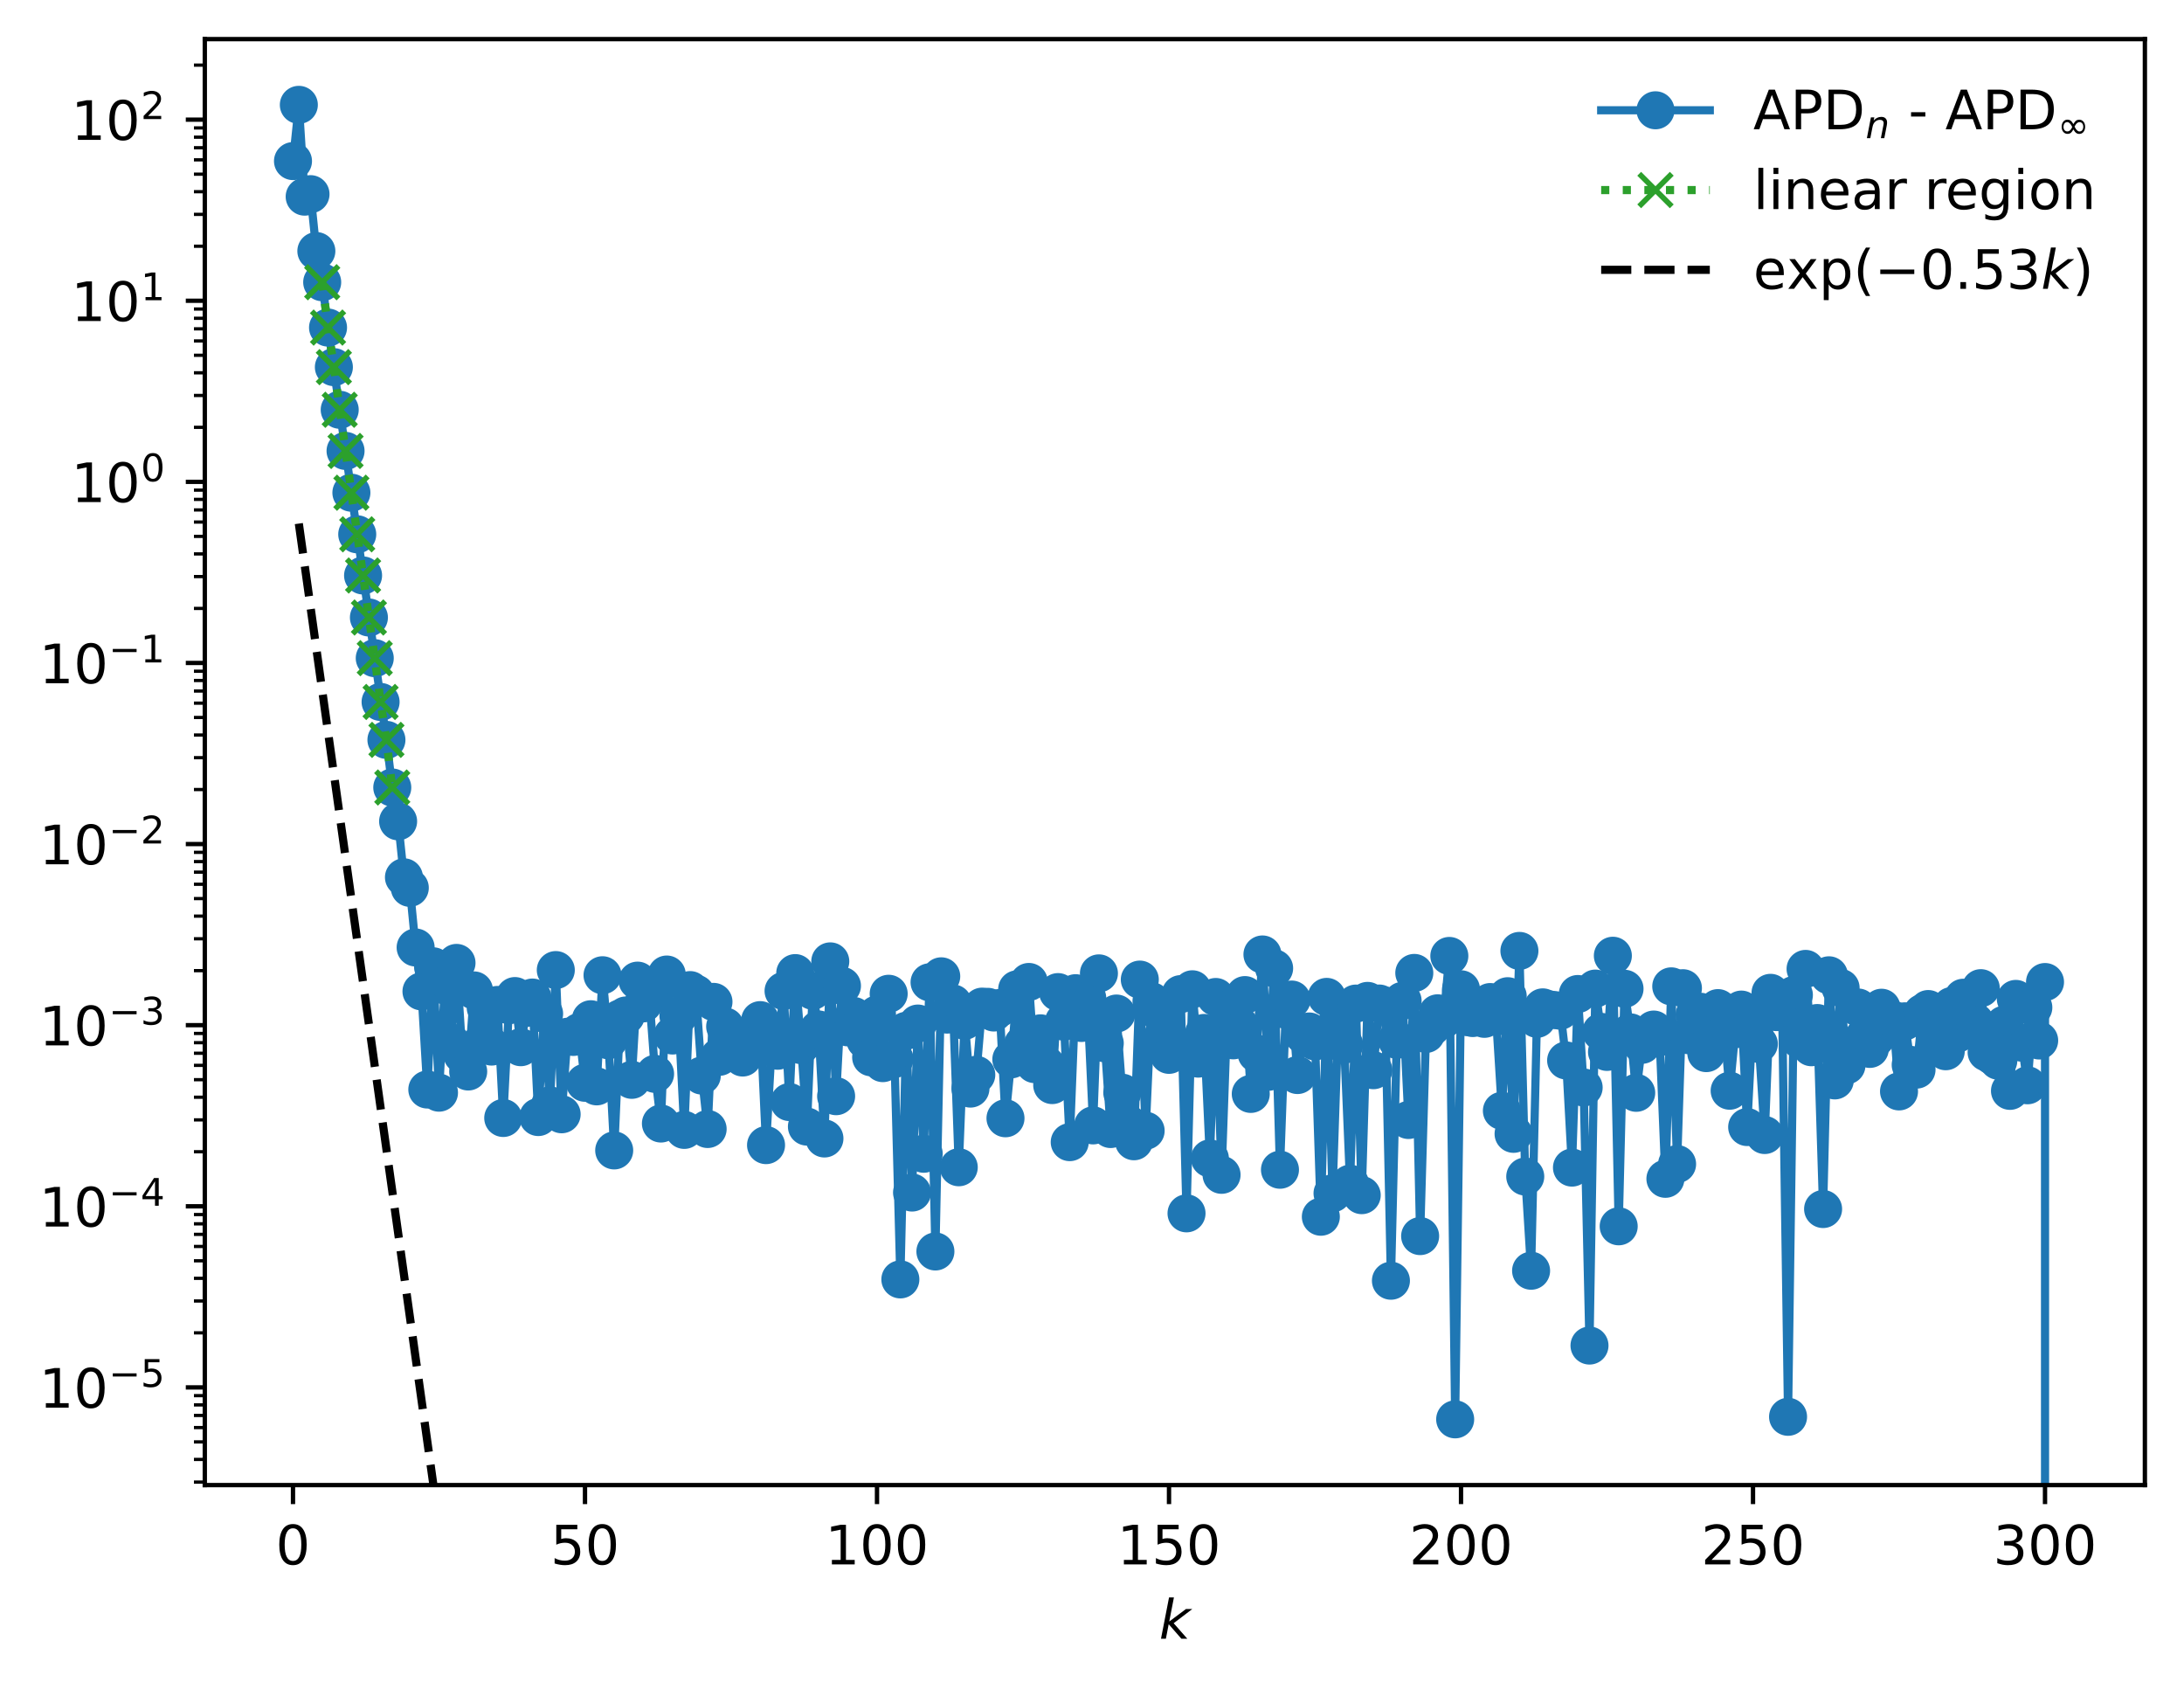 <?xml version="1.0" encoding="utf-8" standalone="no"?>
<!DOCTYPE svg PUBLIC "-//W3C//DTD SVG 1.1//EN"
  "http://www.w3.org/Graphics/SVG/1.1/DTD/svg11.dtd">
<!-- Created with matplotlib (https://matplotlib.org/) -->
<svg height="310.868pt" version="1.1" viewBox="0 0 402.02 310.868" width="402.02pt" xmlns="http://www.w3.org/2000/svg" xmlns:xlink="http://www.w3.org/1999/xlink">
 <defs>
  <style type="text/css">
*{stroke-linecap:butt;stroke-linejoin:round;}
  </style>
 </defs>
 <g id="figure_1">
  <g id="patch_1">
   <path d="M 0 310.868 
L 402.02 310.868 
L 402.02 0 
L 0 0 
z
" style="fill:#ffffff;"/>
  </g>
  <g id="axes_1">
   <g id="patch_2">
    <path d="M 37.7 273.312 
L 394.82 273.312 
L 394.82 7.2 
L 37.7 7.2 
z
" style="fill:#ffffff;"/>
   </g>
   <g id="matplotlib.axis_1">
    <g id="xtick_1">
     <g id="line2d_1">
      <defs>
       <path d="M 0 0 
L 0 3.5 
" id="m9414c4bc90" style="stroke:#000000;stroke-width:0.8;"/>
      </defs>
      <g>
       <use style="stroke:#000000;stroke-width:0.8;" x="53.933" xlink:href="#m9414c4bc90" y="273.312"/>
      </g>
     </g>
     <g id="text_1">
      <!-- 0 -->
      <defs>
       <path d="M 31.781 66.406 
Q 24.172 66.406 20.328 58.906 
Q 16.5 51.422 16.5 36.375 
Q 16.5 21.391 20.328 13.891 
Q 24.172 6.391 31.781 6.391 
Q 39.453 6.391 43.281 13.891 
Q 47.125 21.391 47.125 36.375 
Q 47.125 51.422 43.281 58.906 
Q 39.453 66.406 31.781 66.406 
z
M 31.781 74.219 
Q 44.047 74.219 50.516 64.516 
Q 56.984 54.828 56.984 36.375 
Q 56.984 17.969 50.516 8.266 
Q 44.047 -1.422 31.781 -1.422 
Q 19.531 -1.422 13.062 8.266 
Q 6.594 17.969 6.594 36.375 
Q 6.594 54.828 13.062 64.516 
Q 19.531 74.219 31.781 74.219 
z
" id="DejaVuSans-48"/>
      </defs>
      <g transform="translate(50.751 287.91)scale(0.1 -0.1)">
       <use xlink:href="#DejaVuSans-48"/>
      </g>
     </g>
    </g>
    <g id="xtick_2">
     <g id="line2d_2">
      <g>
       <use style="stroke:#000000;stroke-width:0.8;" x="107.683" xlink:href="#m9414c4bc90" y="273.312"/>
      </g>
     </g>
     <g id="text_2">
      <!-- 50 -->
      <defs>
       <path d="M 10.797 72.906 
L 49.516 72.906 
L 49.516 64.594 
L 19.828 64.594 
L 19.828 46.734 
Q 21.969 47.469 24.109 47.828 
Q 26.266 48.188 28.422 48.188 
Q 40.625 48.188 47.75 41.5 
Q 54.891 34.812 54.891 23.391 
Q 54.891 11.625 47.562 5.094 
Q 40.234 -1.422 26.906 -1.422 
Q 22.312 -1.422 17.547 -0.641 
Q 12.797 0.141 7.719 1.703 
L 7.719 11.625 
Q 12.109 9.234 16.797 8.062 
Q 21.484 6.891 26.703 6.891 
Q 35.156 6.891 40.078 11.328 
Q 45.016 15.766 45.016 23.391 
Q 45.016 31 40.078 35.438 
Q 35.156 39.891 26.703 39.891 
Q 22.75 39.891 18.812 39.016 
Q 14.891 38.141 10.797 36.281 
z
" id="DejaVuSans-53"/>
      </defs>
      <g transform="translate(101.321 287.91)scale(0.1 -0.1)">
       <use xlink:href="#DejaVuSans-53"/>
       <use x="63.623" xlink:href="#DejaVuSans-48"/>
      </g>
     </g>
    </g>
    <g id="xtick_3">
     <g id="line2d_3">
      <g>
       <use style="stroke:#000000;stroke-width:0.8;" x="161.434" xlink:href="#m9414c4bc90" y="273.312"/>
      </g>
     </g>
     <g id="text_3">
      <!-- 100 -->
      <defs>
       <path d="M 12.406 8.297 
L 28.516 8.297 
L 28.516 63.922 
L 10.984 60.406 
L 10.984 69.391 
L 28.422 72.906 
L 38.281 72.906 
L 38.281 8.297 
L 54.391 8.297 
L 54.391 0 
L 12.406 0 
z
" id="DejaVuSans-49"/>
      </defs>
      <g transform="translate(151.89 287.91)scale(0.1 -0.1)">
       <use xlink:href="#DejaVuSans-49"/>
       <use x="63.623" xlink:href="#DejaVuSans-48"/>
       <use x="127.246" xlink:href="#DejaVuSans-48"/>
      </g>
     </g>
    </g>
    <g id="xtick_4">
     <g id="line2d_4">
      <g>
       <use style="stroke:#000000;stroke-width:0.8;" x="215.185" xlink:href="#m9414c4bc90" y="273.312"/>
      </g>
     </g>
     <g id="text_4">
      <!-- 150 -->
      <g transform="translate(205.641 287.91)scale(0.1 -0.1)">
       <use xlink:href="#DejaVuSans-49"/>
       <use x="63.623" xlink:href="#DejaVuSans-53"/>
       <use x="127.246" xlink:href="#DejaVuSans-48"/>
      </g>
     </g>
    </g>
    <g id="xtick_5">
     <g id="line2d_5">
      <g>
       <use style="stroke:#000000;stroke-width:0.8;" x="268.936" xlink:href="#m9414c4bc90" y="273.312"/>
      </g>
     </g>
     <g id="text_5">
      <!-- 200 -->
      <defs>
       <path d="M 19.188 8.297 
L 53.609 8.297 
L 53.609 0 
L 7.328 0 
L 7.328 8.297 
Q 12.938 14.109 22.625 23.891 
Q 32.328 33.688 34.812 36.531 
Q 39.547 41.844 41.422 45.531 
Q 43.312 49.219 43.312 52.781 
Q 43.312 58.594 39.234 62.25 
Q 35.156 65.922 28.609 65.922 
Q 23.969 65.922 18.812 64.312 
Q 13.672 62.703 7.812 59.422 
L 7.812 69.391 
Q 13.766 71.781 18.938 73 
Q 24.125 74.219 28.422 74.219 
Q 39.75 74.219 46.484 68.547 
Q 53.219 62.891 53.219 53.422 
Q 53.219 48.922 51.531 44.891 
Q 49.859 40.875 45.406 35.406 
Q 44.188 33.984 37.641 27.219 
Q 31.109 20.453 19.188 8.297 
z
" id="DejaVuSans-50"/>
      </defs>
      <g transform="translate(259.392 287.91)scale(0.1 -0.1)">
       <use xlink:href="#DejaVuSans-50"/>
       <use x="63.623" xlink:href="#DejaVuSans-48"/>
       <use x="127.246" xlink:href="#DejaVuSans-48"/>
      </g>
     </g>
    </g>
    <g id="xtick_6">
     <g id="line2d_6">
      <g>
       <use style="stroke:#000000;stroke-width:0.8;" x="322.686" xlink:href="#m9414c4bc90" y="273.312"/>
      </g>
     </g>
     <g id="text_6">
      <!-- 250 -->
      <g transform="translate(313.143 287.91)scale(0.1 -0.1)">
       <use xlink:href="#DejaVuSans-50"/>
       <use x="63.623" xlink:href="#DejaVuSans-53"/>
       <use x="127.246" xlink:href="#DejaVuSans-48"/>
      </g>
     </g>
    </g>
    <g id="xtick_7">
     <g id="line2d_7">
      <g>
       <use style="stroke:#000000;stroke-width:0.8;" x="376.437" xlink:href="#m9414c4bc90" y="273.312"/>
      </g>
     </g>
     <g id="text_7">
      <!-- 300 -->
      <defs>
       <path d="M 40.578 39.312 
Q 47.656 37.797 51.625 33 
Q 55.609 28.219 55.609 21.188 
Q 55.609 10.406 48.188 4.484 
Q 40.766 -1.422 27.094 -1.422 
Q 22.516 -1.422 17.656 -0.516 
Q 12.797 0.391 7.625 2.203 
L 7.625 11.719 
Q 11.719 9.328 16.594 8.109 
Q 21.484 6.891 26.812 6.891 
Q 36.078 6.891 40.938 10.547 
Q 45.797 14.203 45.797 21.188 
Q 45.797 27.641 41.281 31.266 
Q 36.766 34.906 28.719 34.906 
L 20.219 34.906 
L 20.219 43.016 
L 29.109 43.016 
Q 36.375 43.016 40.234 45.922 
Q 44.094 48.828 44.094 54.297 
Q 44.094 59.906 40.109 62.906 
Q 36.141 65.922 28.719 65.922 
Q 24.656 65.922 20.016 65.031 
Q 15.375 64.156 9.812 62.312 
L 9.812 71.094 
Q 15.438 72.656 20.344 73.438 
Q 25.25 74.219 29.594 74.219 
Q 40.828 74.219 47.359 69.109 
Q 53.906 64.016 53.906 55.328 
Q 53.906 49.266 50.438 45.094 
Q 46.969 40.922 40.578 39.312 
z
" id="DejaVuSans-51"/>
      </defs>
      <g transform="translate(366.893 287.91)scale(0.1 -0.1)">
       <use xlink:href="#DejaVuSans-51"/>
       <use x="63.623" xlink:href="#DejaVuSans-48"/>
       <use x="127.246" xlink:href="#DejaVuSans-48"/>
      </g>
     </g>
    </g>
    <g id="text_8">
     <!-- $ k $ -->
     <defs>
      <path d="M 18.312 75.984 
L 27.297 75.984 
L 18.703 31.688 
L 49.516 54.688 
L 61.188 54.688 
L 26.812 28.516 
L 51.906 0 
L 41.016 0 
L 17.672 26.703 
L 12.5 0 
L 3.516 0 
z
" id="DejaVuSans-Oblique-107"/>
     </defs>
     <g transform="translate(213.36 301.589)scale(0.1 -0.1)">
      <use transform="translate(0 0.016)" xlink:href="#DejaVuSans-Oblique-107"/>
     </g>
    </g>
   </g>
   <g id="matplotlib.axis_2">
    <g id="ytick_1">
     <g id="line2d_8">
      <defs>
       <path d="M 0 0 
L -3.5 0 
" id="m0e605f179b" style="stroke:#000000;stroke-width:0.8;"/>
      </defs>
      <g>
       <use style="stroke:#000000;stroke-width:0.8;" x="37.7" xlink:href="#m0e605f179b" y="255.333"/>
      </g>
     </g>
     <g id="text_9">
      <!-- $\mathdefault{10^{-5}}$ -->
      <defs>
       <path d="M 10.594 35.5 
L 73.188 35.5 
L 73.188 27.203 
L 10.594 27.203 
z
" id="DejaVuSans-8722"/>
      </defs>
      <g transform="translate(7.2 259.132)scale(0.1 -0.1)">
       <use transform="translate(0 0.684)" xlink:href="#DejaVuSans-49"/>
       <use transform="translate(63.623 0.684)" xlink:href="#DejaVuSans-48"/>
       <use transform="translate(128.203 38.966)scale(0.7)" xlink:href="#DejaVuSans-8722"/>
       <use transform="translate(186.855 38.966)scale(0.7)" xlink:href="#DejaVuSans-53"/>
      </g>
     </g>
    </g>
    <g id="ytick_2">
     <g id="line2d_9">
      <g>
       <use style="stroke:#000000;stroke-width:0.8;" x="37.7" xlink:href="#m0e605f179b" y="222.003"/>
      </g>
     </g>
     <g id="text_10">
      <!-- $\mathdefault{10^{-4}}$ -->
      <defs>
       <path d="M 37.797 64.312 
L 12.891 25.391 
L 37.797 25.391 
z
M 35.203 72.906 
L 47.609 72.906 
L 47.609 25.391 
L 58.016 25.391 
L 58.016 17.188 
L 47.609 17.188 
L 47.609 0 
L 37.797 0 
L 37.797 17.188 
L 4.891 17.188 
L 4.891 26.703 
z
" id="DejaVuSans-52"/>
      </defs>
      <g transform="translate(7.2 225.802)scale(0.1 -0.1)">
       <use transform="translate(0 0.684)" xlink:href="#DejaVuSans-49"/>
       <use transform="translate(63.623 0.684)" xlink:href="#DejaVuSans-48"/>
       <use transform="translate(128.203 38.966)scale(0.7)" xlink:href="#DejaVuSans-8722"/>
       <use transform="translate(186.855 38.966)scale(0.7)" xlink:href="#DejaVuSans-52"/>
      </g>
     </g>
    </g>
    <g id="ytick_3">
     <g id="line2d_10">
      <g>
       <use style="stroke:#000000;stroke-width:0.8;" x="37.7" xlink:href="#m0e605f179b" y="188.672"/>
      </g>
     </g>
     <g id="text_11">
      <!-- $\mathdefault{10^{-3}}$ -->
      <g transform="translate(7.2 192.471)scale(0.1 -0.1)">
       <use transform="translate(0 0.766)" xlink:href="#DejaVuSans-49"/>
       <use transform="translate(63.623 0.766)" xlink:href="#DejaVuSans-48"/>
       <use transform="translate(128.203 39.047)scale(0.7)" xlink:href="#DejaVuSans-8722"/>
       <use transform="translate(186.855 39.047)scale(0.7)" xlink:href="#DejaVuSans-51"/>
      </g>
     </g>
    </g>
    <g id="ytick_4">
     <g id="line2d_11">
      <g>
       <use style="stroke:#000000;stroke-width:0.8;" x="37.7" xlink:href="#m0e605f179b" y="155.341"/>
      </g>
     </g>
     <g id="text_12">
      <!-- $\mathdefault{10^{-2}}$ -->
      <g transform="translate(7.2 159.141)scale(0.1 -0.1)">
       <use transform="translate(0 0.766)" xlink:href="#DejaVuSans-49"/>
       <use transform="translate(63.623 0.766)" xlink:href="#DejaVuSans-48"/>
       <use transform="translate(128.203 39.047)scale(0.7)" xlink:href="#DejaVuSans-8722"/>
       <use transform="translate(186.855 39.047)scale(0.7)" xlink:href="#DejaVuSans-50"/>
      </g>
     </g>
    </g>
    <g id="ytick_5">
     <g id="line2d_12">
      <g>
       <use style="stroke:#000000;stroke-width:0.8;" x="37.7" xlink:href="#m0e605f179b" y="122.011"/>
      </g>
     </g>
     <g id="text_13">
      <!-- $\mathdefault{10^{-1}}$ -->
      <g transform="translate(7.2 125.81)scale(0.1 -0.1)">
       <use transform="translate(0 0.684)" xlink:href="#DejaVuSans-49"/>
       <use transform="translate(63.623 0.684)" xlink:href="#DejaVuSans-48"/>
       <use transform="translate(128.203 38.966)scale(0.7)" xlink:href="#DejaVuSans-8722"/>
       <use transform="translate(186.855 38.966)scale(0.7)" xlink:href="#DejaVuSans-49"/>
      </g>
     </g>
    </g>
    <g id="ytick_6">
     <g id="line2d_13">
      <g>
       <use style="stroke:#000000;stroke-width:0.8;" x="37.7" xlink:href="#m0e605f179b" y="88.68"/>
      </g>
     </g>
     <g id="text_14">
      <!-- $\mathdefault{10^{0}}$ -->
      <g transform="translate(13.1 92.479)scale(0.1 -0.1)">
       <use transform="translate(0 0.766)" xlink:href="#DejaVuSans-49"/>
       <use transform="translate(63.623 0.766)" xlink:href="#DejaVuSans-48"/>
       <use transform="translate(128.203 39.047)scale(0.7)" xlink:href="#DejaVuSans-48"/>
      </g>
     </g>
    </g>
    <g id="ytick_7">
     <g id="line2d_14">
      <g>
       <use style="stroke:#000000;stroke-width:0.8;" x="37.7" xlink:href="#m0e605f179b" y="55.349"/>
      </g>
     </g>
     <g id="text_15">
      <!-- $\mathdefault{10^{1}}$ -->
      <g transform="translate(13.1 59.149)scale(0.1 -0.1)">
       <use transform="translate(0 0.684)" xlink:href="#DejaVuSans-49"/>
       <use transform="translate(63.623 0.684)" xlink:href="#DejaVuSans-48"/>
       <use transform="translate(128.203 38.966)scale(0.7)" xlink:href="#DejaVuSans-49"/>
      </g>
     </g>
    </g>
    <g id="ytick_8">
     <g id="line2d_15">
      <g>
       <use style="stroke:#000000;stroke-width:0.8;" x="37.7" xlink:href="#m0e605f179b" y="22.019"/>
      </g>
     </g>
     <g id="text_16">
      <!-- $\mathdefault{10^{2}}$ -->
      <g transform="translate(13.1 25.818)scale(0.1 -0.1)">
       <use transform="translate(0 0.766)" xlink:href="#DejaVuSans-49"/>
       <use transform="translate(63.623 0.766)" xlink:href="#DejaVuSans-48"/>
       <use transform="translate(128.203 39.047)scale(0.7)" xlink:href="#DejaVuSans-50"/>
      </g>
     </g>
    </g>
    <g id="ytick_9">
     <g id="line2d_16">
      <defs>
       <path d="M 0 0 
L -2 0 
" id="m8f7b601917" style="stroke:#000000;stroke-width:0.6;"/>
      </defs>
      <g>
       <use style="stroke:#000000;stroke-width:0.6;" x="37.7" xlink:href="#m8f7b601917" y="272.761"/>
      </g>
     </g>
    </g>
    <g id="ytick_10">
     <g id="line2d_17">
      <g>
       <use style="stroke:#000000;stroke-width:0.6;" x="37.7" xlink:href="#m8f7b601917" y="268.597"/>
      </g>
     </g>
    </g>
    <g id="ytick_11">
     <g id="line2d_18">
      <g>
       <use style="stroke:#000000;stroke-width:0.6;" x="37.7" xlink:href="#m8f7b601917" y="265.367"/>
      </g>
     </g>
    </g>
    <g id="ytick_12">
     <g id="line2d_19">
      <g>
       <use style="stroke:#000000;stroke-width:0.6;" x="37.7" xlink:href="#m8f7b601917" y="262.728"/>
      </g>
     </g>
    </g>
    <g id="ytick_13">
     <g id="line2d_20">
      <g>
       <use style="stroke:#000000;stroke-width:0.6;" x="37.7" xlink:href="#m8f7b601917" y="260.496"/>
      </g>
     </g>
    </g>
    <g id="ytick_14">
     <g id="line2d_21">
      <g>
       <use style="stroke:#000000;stroke-width:0.6;" x="37.7" xlink:href="#m8f7b601917" y="258.563"/>
      </g>
     </g>
    </g>
    <g id="ytick_15">
     <g id="line2d_22">
      <g>
       <use style="stroke:#000000;stroke-width:0.6;" x="37.7" xlink:href="#m8f7b601917" y="256.858"/>
      </g>
     </g>
    </g>
    <g id="ytick_16">
     <g id="line2d_23">
      <g>
       <use style="stroke:#000000;stroke-width:0.6;" x="37.7" xlink:href="#m8f7b601917" y="245.3"/>
      </g>
     </g>
    </g>
    <g id="ytick_17">
     <g id="line2d_24">
      <g>
       <use style="stroke:#000000;stroke-width:0.6;" x="37.7" xlink:href="#m8f7b601917" y="239.43"/>
      </g>
     </g>
    </g>
    <g id="ytick_18">
     <g id="line2d_25">
      <g>
       <use style="stroke:#000000;stroke-width:0.6;" x="37.7" xlink:href="#m8f7b601917" y="235.266"/>
      </g>
     </g>
    </g>
    <g id="ytick_19">
     <g id="line2d_26">
      <g>
       <use style="stroke:#000000;stroke-width:0.6;" x="37.7" xlink:href="#m8f7b601917" y="232.036"/>
      </g>
     </g>
    </g>
    <g id="ytick_20">
     <g id="line2d_27">
      <g>
       <use style="stroke:#000000;stroke-width:0.6;" x="37.7" xlink:href="#m8f7b601917" y="229.397"/>
      </g>
     </g>
    </g>
    <g id="ytick_21">
     <g id="line2d_28">
      <g>
       <use style="stroke:#000000;stroke-width:0.6;" x="37.7" xlink:href="#m8f7b601917" y="227.166"/>
      </g>
     </g>
    </g>
    <g id="ytick_22">
     <g id="line2d_29">
      <g>
       <use style="stroke:#000000;stroke-width:0.6;" x="37.7" xlink:href="#m8f7b601917" y="225.233"/>
      </g>
     </g>
    </g>
    <g id="ytick_23">
     <g id="line2d_30">
      <g>
       <use style="stroke:#000000;stroke-width:0.6;" x="37.7" xlink:href="#m8f7b601917" y="223.528"/>
      </g>
     </g>
    </g>
    <g id="ytick_24">
     <g id="line2d_31">
      <g>
       <use style="stroke:#000000;stroke-width:0.6;" x="37.7" xlink:href="#m8f7b601917" y="211.969"/>
      </g>
     </g>
    </g>
    <g id="ytick_25">
     <g id="line2d_32">
      <g>
       <use style="stroke:#000000;stroke-width:0.6;" x="37.7" xlink:href="#m8f7b601917" y="206.1"/>
      </g>
     </g>
    </g>
    <g id="ytick_26">
     <g id="line2d_33">
      <g>
       <use style="stroke:#000000;stroke-width:0.6;" x="37.7" xlink:href="#m8f7b601917" y="201.936"/>
      </g>
     </g>
    </g>
    <g id="ytick_27">
     <g id="line2d_34">
      <g>
       <use style="stroke:#000000;stroke-width:0.6;" x="37.7" xlink:href="#m8f7b601917" y="198.705"/>
      </g>
     </g>
    </g>
    <g id="ytick_28">
     <g id="line2d_35">
      <g>
       <use style="stroke:#000000;stroke-width:0.6;" x="37.7" xlink:href="#m8f7b601917" y="196.066"/>
      </g>
     </g>
    </g>
    <g id="ytick_29">
     <g id="line2d_36">
      <g>
       <use style="stroke:#000000;stroke-width:0.6;" x="37.7" xlink:href="#m8f7b601917" y="193.835"/>
      </g>
     </g>
    </g>
    <g id="ytick_30">
     <g id="line2d_37">
      <g>
       <use style="stroke:#000000;stroke-width:0.6;" x="37.7" xlink:href="#m8f7b601917" y="191.902"/>
      </g>
     </g>
    </g>
    <g id="ytick_31">
     <g id="line2d_38">
      <g>
       <use style="stroke:#000000;stroke-width:0.6;" x="37.7" xlink:href="#m8f7b601917" y="190.197"/>
      </g>
     </g>
    </g>
    <g id="ytick_32">
     <g id="line2d_39">
      <g>
       <use style="stroke:#000000;stroke-width:0.6;" x="37.7" xlink:href="#m8f7b601917" y="178.638"/>
      </g>
     </g>
    </g>
    <g id="ytick_33">
     <g id="line2d_40">
      <g>
       <use style="stroke:#000000;stroke-width:0.6;" x="37.7" xlink:href="#m8f7b601917" y="172.769"/>
      </g>
     </g>
    </g>
    <g id="ytick_34">
     <g id="line2d_41">
      <g>
       <use style="stroke:#000000;stroke-width:0.6;" x="37.7" xlink:href="#m8f7b601917" y="168.605"/>
      </g>
     </g>
    </g>
    <g id="ytick_35">
     <g id="line2d_42">
      <g>
       <use style="stroke:#000000;stroke-width:0.6;" x="37.7" xlink:href="#m8f7b601917" y="165.375"/>
      </g>
     </g>
    </g>
    <g id="ytick_36">
     <g id="line2d_43">
      <g>
       <use style="stroke:#000000;stroke-width:0.6;" x="37.7" xlink:href="#m8f7b601917" y="162.736"/>
      </g>
     </g>
    </g>
    <g id="ytick_37">
     <g id="line2d_44">
      <g>
       <use style="stroke:#000000;stroke-width:0.6;" x="37.7" xlink:href="#m8f7b601917" y="160.504"/>
      </g>
     </g>
    </g>
    <g id="ytick_38">
     <g id="line2d_45">
      <g>
       <use style="stroke:#000000;stroke-width:0.6;" x="37.7" xlink:href="#m8f7b601917" y="158.571"/>
      </g>
     </g>
    </g>
    <g id="ytick_39">
     <g id="line2d_46">
      <g>
       <use style="stroke:#000000;stroke-width:0.6;" x="37.7" xlink:href="#m8f7b601917" y="156.866"/>
      </g>
     </g>
    </g>
    <g id="ytick_40">
     <g id="line2d_47">
      <g>
       <use style="stroke:#000000;stroke-width:0.6;" x="37.7" xlink:href="#m8f7b601917" y="145.308"/>
      </g>
     </g>
    </g>
    <g id="ytick_41">
     <g id="line2d_48">
      <g>
       <use style="stroke:#000000;stroke-width:0.6;" x="37.7" xlink:href="#m8f7b601917" y="139.439"/>
      </g>
     </g>
    </g>
    <g id="ytick_42">
     <g id="line2d_49">
      <g>
       <use style="stroke:#000000;stroke-width:0.6;" x="37.7" xlink:href="#m8f7b601917" y="135.274"/>
      </g>
     </g>
    </g>
    <g id="ytick_43">
     <g id="line2d_50">
      <g>
       <use style="stroke:#000000;stroke-width:0.6;" x="37.7" xlink:href="#m8f7b601917" y="132.044"/>
      </g>
     </g>
    </g>
    <g id="ytick_44">
     <g id="line2d_51">
      <g>
       <use style="stroke:#000000;stroke-width:0.6;" x="37.7" xlink:href="#m8f7b601917" y="129.405"/>
      </g>
     </g>
    </g>
    <g id="ytick_45">
     <g id="line2d_52">
      <g>
       <use style="stroke:#000000;stroke-width:0.6;" x="37.7" xlink:href="#m8f7b601917" y="127.174"/>
      </g>
     </g>
    </g>
    <g id="ytick_46">
     <g id="line2d_53">
      <g>
       <use style="stroke:#000000;stroke-width:0.6;" x="37.7" xlink:href="#m8f7b601917" y="125.241"/>
      </g>
     </g>
    </g>
    <g id="ytick_47">
     <g id="line2d_54">
      <g>
       <use style="stroke:#000000;stroke-width:0.6;" x="37.7" xlink:href="#m8f7b601917" y="123.536"/>
      </g>
     </g>
    </g>
    <g id="ytick_48">
     <g id="line2d_55">
      <g>
       <use style="stroke:#000000;stroke-width:0.6;" x="37.7" xlink:href="#m8f7b601917" y="111.977"/>
      </g>
     </g>
    </g>
    <g id="ytick_49">
     <g id="line2d_56">
      <g>
       <use style="stroke:#000000;stroke-width:0.6;" x="37.7" xlink:href="#m8f7b601917" y="106.108"/>
      </g>
     </g>
    </g>
    <g id="ytick_50">
     <g id="line2d_57">
      <g>
       <use style="stroke:#000000;stroke-width:0.6;" x="37.7" xlink:href="#m8f7b601917" y="101.944"/>
      </g>
     </g>
    </g>
    <g id="ytick_51">
     <g id="line2d_58">
      <g>
       <use style="stroke:#000000;stroke-width:0.6;" x="37.7" xlink:href="#m8f7b601917" y="98.714"/>
      </g>
     </g>
    </g>
    <g id="ytick_52">
     <g id="line2d_59">
      <g>
       <use style="stroke:#000000;stroke-width:0.6;" x="37.7" xlink:href="#m8f7b601917" y="96.074"/>
      </g>
     </g>
    </g>
    <g id="ytick_53">
     <g id="line2d_60">
      <g>
       <use style="stroke:#000000;stroke-width:0.6;" x="37.7" xlink:href="#m8f7b601917" y="93.843"/>
      </g>
     </g>
    </g>
    <g id="ytick_54">
     <g id="line2d_61">
      <g>
       <use style="stroke:#000000;stroke-width:0.6;" x="37.7" xlink:href="#m8f7b601917" y="91.91"/>
      </g>
     </g>
    </g>
    <g id="ytick_55">
     <g id="line2d_62">
      <g>
       <use style="stroke:#000000;stroke-width:0.6;" x="37.7" xlink:href="#m8f7b601917" y="90.205"/>
      </g>
     </g>
    </g>
    <g id="ytick_56">
     <g id="line2d_63">
      <g>
       <use style="stroke:#000000;stroke-width:0.6;" x="37.7" xlink:href="#m8f7b601917" y="78.647"/>
      </g>
     </g>
    </g>
    <g id="ytick_57">
     <g id="line2d_64">
      <g>
       <use style="stroke:#000000;stroke-width:0.6;" x="37.7" xlink:href="#m8f7b601917" y="72.777"/>
      </g>
     </g>
    </g>
    <g id="ytick_58">
     <g id="line2d_65">
      <g>
       <use style="stroke:#000000;stroke-width:0.6;" x="37.7" xlink:href="#m8f7b601917" y="68.613"/>
      </g>
     </g>
    </g>
    <g id="ytick_59">
     <g id="line2d_66">
      <g>
       <use style="stroke:#000000;stroke-width:0.6;" x="37.7" xlink:href="#m8f7b601917" y="65.383"/>
      </g>
     </g>
    </g>
    <g id="ytick_60">
     <g id="line2d_67">
      <g>
       <use style="stroke:#000000;stroke-width:0.6;" x="37.7" xlink:href="#m8f7b601917" y="62.744"/>
      </g>
     </g>
    </g>
    <g id="ytick_61">
     <g id="line2d_68">
      <g>
       <use style="stroke:#000000;stroke-width:0.6;" x="37.7" xlink:href="#m8f7b601917" y="60.512"/>
      </g>
     </g>
    </g>
    <g id="ytick_62">
     <g id="line2d_69">
      <g>
       <use style="stroke:#000000;stroke-width:0.6;" x="37.7" xlink:href="#m8f7b601917" y="58.579"/>
      </g>
     </g>
    </g>
    <g id="ytick_63">
     <g id="line2d_70">
      <g>
       <use style="stroke:#000000;stroke-width:0.6;" x="37.7" xlink:href="#m8f7b601917" y="56.875"/>
      </g>
     </g>
    </g>
    <g id="ytick_64">
     <g id="line2d_71">
      <g>
       <use style="stroke:#000000;stroke-width:0.6;" x="37.7" xlink:href="#m8f7b601917" y="45.316"/>
      </g>
     </g>
    </g>
    <g id="ytick_65">
     <g id="line2d_72">
      <g>
       <use style="stroke:#000000;stroke-width:0.6;" x="37.7" xlink:href="#m8f7b601917" y="39.447"/>
      </g>
     </g>
    </g>
    <g id="ytick_66">
     <g id="line2d_73">
      <g>
       <use style="stroke:#000000;stroke-width:0.6;" x="37.7" xlink:href="#m8f7b601917" y="35.282"/>
      </g>
     </g>
    </g>
    <g id="ytick_67">
     <g id="line2d_74">
      <g>
       <use style="stroke:#000000;stroke-width:0.6;" x="37.7" xlink:href="#m8f7b601917" y="32.052"/>
      </g>
     </g>
    </g>
    <g id="ytick_68">
     <g id="line2d_75">
      <g>
       <use style="stroke:#000000;stroke-width:0.6;" x="37.7" xlink:href="#m8f7b601917" y="29.413"/>
      </g>
     </g>
    </g>
    <g id="ytick_69">
     <g id="line2d_76">
      <g>
       <use style="stroke:#000000;stroke-width:0.6;" x="37.7" xlink:href="#m8f7b601917" y="27.182"/>
      </g>
     </g>
    </g>
    <g id="ytick_70">
     <g id="line2d_77">
      <g>
       <use style="stroke:#000000;stroke-width:0.6;" x="37.7" xlink:href="#m8f7b601917" y="25.249"/>
      </g>
     </g>
    </g>
    <g id="ytick_71">
     <g id="line2d_78">
      <g>
       <use style="stroke:#000000;stroke-width:0.6;" x="37.7" xlink:href="#m8f7b601917" y="23.544"/>
      </g>
     </g>
    </g>
    <g id="ytick_72">
     <g id="line2d_79">
      <g>
       <use style="stroke:#000000;stroke-width:0.6;" x="37.7" xlink:href="#m8f7b601917" y="11.985"/>
      </g>
     </g>
    </g>
   </g>
   <g id="line2d_80">
    <path clip-path="url(#p3a400b6058)" d="M 53.933 29.648 
L 55.008 19.296 
L 56.083 36.191 
L 57.158 35.734 
L 58.233 46.207 
L 59.308 51.94 
L 60.383 60.287 
L 62.533 75.415 
L 71.133 136.169 
L 72.208 144.932 
L 73.283 151.155 
L 74.358 161.462 
L 75.433 163.397 
L 76.508 174.377 
L 77.583 182.455 
L 78.658 200.513 
L 79.733 177.837 
L 80.808 201.094 
L 81.883 181.36 
L 82.958 191.811 
L 84.033 177.214 
L 85.108 194.085 
L 86.183 197.197 
L 87.258 182.275 
L 88.333 192.227 
L 89.408 185.447 
L 90.483 192.611 
L 91.558 184.951 
L 92.633 205.752 
L 93.708 185.002 
L 94.783 183.315 
L 95.858 192.726 
L 96.933 185.491 
L 98.008 183.586 
L 99.083 205.581 
L 100.158 186.56 
L 101.233 203.425 
L 102.308 178.532 
L 103.383 205.07 
L 104.458 190.803 
L 105.533 190.837 
L 106.608 189.946 
L 107.683 199.273 
L 108.758 187.582 
L 109.834 199.932 
L 110.909 179.483 
L 111.984 191.458 
L 113.059 211.722 
L 114.134 187.453 
L 115.209 186.888 
L 116.284 198.732 
L 117.359 180.475 
L 118.434 184.661 
L 119.509 183.202 
L 120.584 197.633 
L 121.659 206.772 
L 122.734 179.352 
L 123.809 190.576 
L 124.884 186.95 
L 125.959 207.946 
L 127.034 182.216 
L 128.109 182.887 
L 129.184 197.946 
L 130.259 207.782 
L 131.334 184.383 
L 132.409 194.496 
L 133.484 188.925 
L 134.559 193.127 
L 135.634 191.324 
L 136.709 194.624 
L 137.784 192.277 
L 138.859 191.286 
L 139.934 187.744 
L 141.009 210.747 
L 142.084 191.843 
L 143.159 193.376 
L 144.234 182.377 
L 145.309 202.82 
L 146.384 179.088 
L 147.459 192.346 
L 148.534 207.337 
L 149.609 182.341 
L 150.684 189.463 
L 151.759 209.524 
L 152.834 176.931 
L 153.909 201.742 
L 154.984 181.431 
L 156.059 189.072 
L 157.134 186.974 
L 158.209 188.817 
L 159.284 191.422 
L 160.359 194.586 
L 161.434 186.711 
L 162.509 195.656 
L 163.584 182.892 
L 164.659 194.887 
L 165.734 235.46 
L 166.809 189.706 
L 167.884 219.473 
L 168.959 188.374 
L 170.034 212.337 
L 171.109 180.78 
L 172.184 230.32 
L 173.259 179.68 
L 174.334 186.726 
L 175.409 184.674 
L 176.484 214.821 
L 177.559 187.858 
L 178.634 200.343 
L 179.709 197.806 
L 180.785 185.261 
L 181.86 185.3 
L 182.935 186.34 
L 184.01 185.51 
L 185.085 205.805 
L 186.16 194.962 
L 187.235 182.071 
L 188.31 192.218 
L 189.385 180.719 
L 190.46 195.84 
L 191.535 190.172 
L 192.61 196.047 
L 193.685 199.697 
L 194.76 182.585 
L 195.835 188.029 
L 196.91 210.2 
L 197.985 182.787 
L 199.06 188.267 
L 200.135 183.69 
L 201.21 207.116 
L 202.285 179.14 
L 203.36 192.002 
L 204.435 207.787 
L 205.51 186.531 
L 206.585 201.104 
L 207.66 206.815 
L 208.735 210.037 
L 209.81 180.283 
L 210.885 208.098 
L 211.96 184.255 
L 213.035 186.031 
L 214.11 190.532 
L 215.185 194.134 
L 216.26 192.178 
L 217.335 182.957 
L 218.41 223.303 
L 219.485 182.067 
L 220.56 194.827 
L 221.635 190.105 
L 222.71 213.191 
L 223.785 183.484 
L 224.86 216.212 
L 225.935 185.763 
L 227.01 191.462 
L 228.085 188.616 
L 229.16 183.135 
L 230.235 201.323 
L 231.31 193.892 
L 232.385 175.658 
L 233.46 197.258 
L 234.535 178.203 
L 235.61 215.278 
L 236.685 185.844 
L 237.76 183.955 
L 238.835 197.849 
L 239.91 190.444 
L 240.985 189.832 
L 242.06 191.662 
L 243.135 223.926 
L 244.21 183.466 
L 245.285 219.618 
L 246.36 187.393 
L 247.435 192.262 
L 248.51 217.846 
L 249.585 184.697 
L 250.66 219.956 
L 251.735 184.204 
L 252.811 196.958 
L 253.886 184.688 
L 254.961 185.077 
L 256.036 235.703 
L 257.111 191.371 
L 258.186 184.189 
L 259.261 206.123 
L 260.336 179.057 
L 261.411 227.489 
L 262.486 190.29 
L 263.561 188.995 
L 264.636 186.488 
L 265.711 187.629 
L 266.786 175.931 
L 267.861 261.216 
L 268.936 182.068 
L 270.011 187.183 
L 271.086 187.36 
L 272.161 186.315 
L 273.236 187.505 
L 274.311 184.416 
L 275.386 187.132 
L 276.461 204.429 
L 277.536 183.341 
L 278.611 208.669 
L 279.686 175.006 
L 280.761 216.531 
L 281.836 233.864 
L 282.911 187.51 
L 283.986 185.396 
L 285.061 185.736 
L 287.211 186.011 
L 288.286 195.166 
L 289.361 214.883 
L 290.436 182.936 
L 291.511 200.142 
L 292.586 247.635 
L 293.661 181.938 
L 294.736 189.91 
L 295.811 193.593 
L 296.886 175.894 
L 297.961 225.688 
L 299.036 181.971 
L 300.111 189.997 
L 301.186 201.119 
L 302.261 192.285 
L 303.336 191.17 
L 304.411 189.479 
L 305.486 190.884 
L 306.561 216.946 
L 307.636 181.528 
L 308.711 214.235 
L 309.786 181.87 
L 310.861 190.519 
L 311.936 186.722 
L 313.011 186.204 
L 314.086 193.816 
L 315.161 191.701 
L 316.236 185.531 
L 317.311 188.695 
L 318.386 200.735 
L 319.461 189.413 
L 320.536 185.803 
L 321.611 207.423 
L 322.686 186.751 
L 323.762 192.127 
L 324.837 208.889 
L 325.912 182.721 
L 326.987 186.269 
L 328.062 186.325 
L 329.137 260.747 
L 330.212 183.121 
L 331.287 191.305 
L 332.362 178.317 
L 333.437 192.732 
L 334.512 188.279 
L 335.587 222.51 
L 336.662 179.493 
L 337.737 198.836 
L 338.812 181.818 
L 339.887 196.075 
L 340.962 193.031 
L 342.037 185.422 
L 343.112 190.829 
L 344.187 193.041 
L 345.262 191.048 
L 346.337 185.464 
L 347.412 189.426 
L 348.487 187.693 
L 349.562 200.863 
L 350.637 187.961 
L 351.712 195.981 
L 352.787 196.852 
L 353.862 186.453 
L 354.937 185.704 
L 356.012 189.799 
L 357.087 192.344 
L 358.162 193.47 
L 359.237 185.151 
L 360.312 190.232 
L 361.387 183.623 
L 362.462 187.181 
L 363.537 188.076 
L 364.612 181.861 
L 365.687 193.671 
L 366.762 194.32 
L 367.837 195.219 
L 368.912 188.595 
L 369.987 200.761 
L 371.062 183.838 
L 373.212 199.734 
L 374.287 185.414 
L 375.362 191.493 
L 376.437 180.732 
L 376.441 311.868 
L 376.441 311.868 
" style="fill:none;stroke:#1f77b4;stroke-linecap:square;stroke-width:1.5;"/>
    <defs>
     <path d="M 0 3 
C 0.796 3 1.559 2.684 2.121 2.121 
C 2.684 1.559 3 0.796 3 0 
C 3 -0.796 2.684 -1.559 2.121 -2.121 
C 1.559 -2.684 0.796 -3 0 -3 
C -0.796 -3 -1.559 -2.684 -2.121 -2.121 
C -2.684 -1.559 -3 -0.796 -3 0 
C -3 0.796 -2.684 1.559 -2.121 2.121 
C -1.559 2.684 -0.796 3 0 3 
z
" id="m5e0532b279" style="stroke:#1f77b4;"/>
    </defs>
    <g clip-path="url(#p3a400b6058)">
     <use style="fill:#1f77b4;stroke:#1f77b4;" x="53.933" xlink:href="#m5e0532b279" y="29.648"/>
     <use style="fill:#1f77b4;stroke:#1f77b4;" x="55.008" xlink:href="#m5e0532b279" y="19.296"/>
     <use style="fill:#1f77b4;stroke:#1f77b4;" x="56.083" xlink:href="#m5e0532b279" y="36.191"/>
     <use style="fill:#1f77b4;stroke:#1f77b4;" x="57.158" xlink:href="#m5e0532b279" y="35.734"/>
     <use style="fill:#1f77b4;stroke:#1f77b4;" x="58.233" xlink:href="#m5e0532b279" y="46.207"/>
     <use style="fill:#1f77b4;stroke:#1f77b4;" x="59.308" xlink:href="#m5e0532b279" y="51.94"/>
     <use style="fill:#1f77b4;stroke:#1f77b4;" x="60.383" xlink:href="#m5e0532b279" y="60.287"/>
     <use style="fill:#1f77b4;stroke:#1f77b4;" x="61.458" xlink:href="#m5e0532b279" y="67.568"/>
     <use style="fill:#1f77b4;stroke:#1f77b4;" x="62.533" xlink:href="#m5e0532b279" y="75.415"/>
     <use style="fill:#1f77b4;stroke:#1f77b4;" x="63.608" xlink:href="#m5e0532b279" y="82.989"/>
     <use style="fill:#1f77b4;stroke:#1f77b4;" x="64.683" xlink:href="#m5e0532b279" y="90.678"/>
     <use style="fill:#1f77b4;stroke:#1f77b4;" x="65.758" xlink:href="#m5e0532b279" y="98.334"/>
     <use style="fill:#1f77b4;stroke:#1f77b4;" x="66.833" xlink:href="#m5e0532b279" y="105.913"/>
     <use style="fill:#1f77b4;stroke:#1f77b4;" x="67.908" xlink:href="#m5e0532b279" y="113.643"/>
     <use style="fill:#1f77b4;stroke:#1f77b4;" x="68.983" xlink:href="#m5e0532b279" y="121.129"/>
     <use style="fill:#1f77b4;stroke:#1f77b4;" x="70.058" xlink:href="#m5e0532b279" y="129.186"/>
     <use style="fill:#1f77b4;stroke:#1f77b4;" x="71.133" xlink:href="#m5e0532b279" y="136.169"/>
     <use style="fill:#1f77b4;stroke:#1f77b4;" x="72.208" xlink:href="#m5e0532b279" y="144.932"/>
     <use style="fill:#1f77b4;stroke:#1f77b4;" x="73.283" xlink:href="#m5e0532b279" y="151.155"/>
     <use style="fill:#1f77b4;stroke:#1f77b4;" x="74.358" xlink:href="#m5e0532b279" y="161.462"/>
     <use style="fill:#1f77b4;stroke:#1f77b4;" x="75.433" xlink:href="#m5e0532b279" y="163.397"/>
     <use style="fill:#1f77b4;stroke:#1f77b4;" x="76.508" xlink:href="#m5e0532b279" y="174.377"/>
     <use style="fill:#1f77b4;stroke:#1f77b4;" x="77.583" xlink:href="#m5e0532b279" y="182.455"/>
     <use style="fill:#1f77b4;stroke:#1f77b4;" x="78.658" xlink:href="#m5e0532b279" y="200.513"/>
     <use style="fill:#1f77b4;stroke:#1f77b4;" x="79.733" xlink:href="#m5e0532b279" y="177.837"/>
     <use style="fill:#1f77b4;stroke:#1f77b4;" x="80.808" xlink:href="#m5e0532b279" y="201.094"/>
     <use style="fill:#1f77b4;stroke:#1f77b4;" x="81.883" xlink:href="#m5e0532b279" y="181.36"/>
     <use style="fill:#1f77b4;stroke:#1f77b4;" x="82.958" xlink:href="#m5e0532b279" y="191.811"/>
     <use style="fill:#1f77b4;stroke:#1f77b4;" x="84.033" xlink:href="#m5e0532b279" y="177.214"/>
     <use style="fill:#1f77b4;stroke:#1f77b4;" x="85.108" xlink:href="#m5e0532b279" y="194.085"/>
     <use style="fill:#1f77b4;stroke:#1f77b4;" x="86.183" xlink:href="#m5e0532b279" y="197.197"/>
     <use style="fill:#1f77b4;stroke:#1f77b4;" x="87.258" xlink:href="#m5e0532b279" y="182.275"/>
     <use style="fill:#1f77b4;stroke:#1f77b4;" x="88.333" xlink:href="#m5e0532b279" y="192.227"/>
     <use style="fill:#1f77b4;stroke:#1f77b4;" x="89.408" xlink:href="#m5e0532b279" y="185.447"/>
     <use style="fill:#1f77b4;stroke:#1f77b4;" x="90.483" xlink:href="#m5e0532b279" y="192.611"/>
     <use style="fill:#1f77b4;stroke:#1f77b4;" x="91.558" xlink:href="#m5e0532b279" y="184.951"/>
     <use style="fill:#1f77b4;stroke:#1f77b4;" x="92.633" xlink:href="#m5e0532b279" y="205.752"/>
     <use style="fill:#1f77b4;stroke:#1f77b4;" x="93.708" xlink:href="#m5e0532b279" y="185.002"/>
     <use style="fill:#1f77b4;stroke:#1f77b4;" x="94.783" xlink:href="#m5e0532b279" y="183.315"/>
     <use style="fill:#1f77b4;stroke:#1f77b4;" x="95.858" xlink:href="#m5e0532b279" y="192.726"/>
     <use style="fill:#1f77b4;stroke:#1f77b4;" x="96.933" xlink:href="#m5e0532b279" y="185.491"/>
     <use style="fill:#1f77b4;stroke:#1f77b4;" x="98.008" xlink:href="#m5e0532b279" y="183.586"/>
     <use style="fill:#1f77b4;stroke:#1f77b4;" x="99.083" xlink:href="#m5e0532b279" y="205.581"/>
     <use style="fill:#1f77b4;stroke:#1f77b4;" x="100.158" xlink:href="#m5e0532b279" y="186.56"/>
     <use style="fill:#1f77b4;stroke:#1f77b4;" x="101.233" xlink:href="#m5e0532b279" y="203.425"/>
     <use style="fill:#1f77b4;stroke:#1f77b4;" x="102.308" xlink:href="#m5e0532b279" y="178.532"/>
     <use style="fill:#1f77b4;stroke:#1f77b4;" x="103.383" xlink:href="#m5e0532b279" y="205.07"/>
     <use style="fill:#1f77b4;stroke:#1f77b4;" x="104.458" xlink:href="#m5e0532b279" y="190.803"/>
     <use style="fill:#1f77b4;stroke:#1f77b4;" x="105.533" xlink:href="#m5e0532b279" y="190.837"/>
     <use style="fill:#1f77b4;stroke:#1f77b4;" x="106.608" xlink:href="#m5e0532b279" y="189.946"/>
     <use style="fill:#1f77b4;stroke:#1f77b4;" x="107.683" xlink:href="#m5e0532b279" y="199.273"/>
     <use style="fill:#1f77b4;stroke:#1f77b4;" x="108.758" xlink:href="#m5e0532b279" y="187.582"/>
     <use style="fill:#1f77b4;stroke:#1f77b4;" x="109.834" xlink:href="#m5e0532b279" y="199.932"/>
     <use style="fill:#1f77b4;stroke:#1f77b4;" x="110.909" xlink:href="#m5e0532b279" y="179.483"/>
     <use style="fill:#1f77b4;stroke:#1f77b4;" x="111.984" xlink:href="#m5e0532b279" y="191.458"/>
     <use style="fill:#1f77b4;stroke:#1f77b4;" x="113.059" xlink:href="#m5e0532b279" y="211.722"/>
     <use style="fill:#1f77b4;stroke:#1f77b4;" x="114.134" xlink:href="#m5e0532b279" y="187.453"/>
     <use style="fill:#1f77b4;stroke:#1f77b4;" x="115.209" xlink:href="#m5e0532b279" y="186.888"/>
     <use style="fill:#1f77b4;stroke:#1f77b4;" x="116.284" xlink:href="#m5e0532b279" y="198.732"/>
     <use style="fill:#1f77b4;stroke:#1f77b4;" x="117.359" xlink:href="#m5e0532b279" y="180.475"/>
     <use style="fill:#1f77b4;stroke:#1f77b4;" x="118.434" xlink:href="#m5e0532b279" y="184.661"/>
     <use style="fill:#1f77b4;stroke:#1f77b4;" x="119.509" xlink:href="#m5e0532b279" y="183.202"/>
     <use style="fill:#1f77b4;stroke:#1f77b4;" x="120.584" xlink:href="#m5e0532b279" y="197.633"/>
     <use style="fill:#1f77b4;stroke:#1f77b4;" x="121.659" xlink:href="#m5e0532b279" y="206.772"/>
     <use style="fill:#1f77b4;stroke:#1f77b4;" x="122.734" xlink:href="#m5e0532b279" y="179.352"/>
     <use style="fill:#1f77b4;stroke:#1f77b4;" x="123.809" xlink:href="#m5e0532b279" y="190.576"/>
     <use style="fill:#1f77b4;stroke:#1f77b4;" x="124.884" xlink:href="#m5e0532b279" y="186.95"/>
     <use style="fill:#1f77b4;stroke:#1f77b4;" x="125.959" xlink:href="#m5e0532b279" y="207.946"/>
     <use style="fill:#1f77b4;stroke:#1f77b4;" x="127.034" xlink:href="#m5e0532b279" y="182.216"/>
     <use style="fill:#1f77b4;stroke:#1f77b4;" x="128.109" xlink:href="#m5e0532b279" y="182.887"/>
     <use style="fill:#1f77b4;stroke:#1f77b4;" x="129.184" xlink:href="#m5e0532b279" y="197.946"/>
     <use style="fill:#1f77b4;stroke:#1f77b4;" x="130.259" xlink:href="#m5e0532b279" y="207.782"/>
     <use style="fill:#1f77b4;stroke:#1f77b4;" x="131.334" xlink:href="#m5e0532b279" y="184.383"/>
     <use style="fill:#1f77b4;stroke:#1f77b4;" x="132.409" xlink:href="#m5e0532b279" y="194.496"/>
     <use style="fill:#1f77b4;stroke:#1f77b4;" x="133.484" xlink:href="#m5e0532b279" y="188.925"/>
     <use style="fill:#1f77b4;stroke:#1f77b4;" x="134.559" xlink:href="#m5e0532b279" y="193.127"/>
     <use style="fill:#1f77b4;stroke:#1f77b4;" x="135.634" xlink:href="#m5e0532b279" y="191.324"/>
     <use style="fill:#1f77b4;stroke:#1f77b4;" x="136.709" xlink:href="#m5e0532b279" y="194.624"/>
     <use style="fill:#1f77b4;stroke:#1f77b4;" x="137.784" xlink:href="#m5e0532b279" y="192.277"/>
     <use style="fill:#1f77b4;stroke:#1f77b4;" x="138.859" xlink:href="#m5e0532b279" y="191.286"/>
     <use style="fill:#1f77b4;stroke:#1f77b4;" x="139.934" xlink:href="#m5e0532b279" y="187.744"/>
     <use style="fill:#1f77b4;stroke:#1f77b4;" x="141.009" xlink:href="#m5e0532b279" y="210.747"/>
     <use style="fill:#1f77b4;stroke:#1f77b4;" x="142.084" xlink:href="#m5e0532b279" y="191.843"/>
     <use style="fill:#1f77b4;stroke:#1f77b4;" x="143.159" xlink:href="#m5e0532b279" y="193.376"/>
     <use style="fill:#1f77b4;stroke:#1f77b4;" x="144.234" xlink:href="#m5e0532b279" y="182.377"/>
     <use style="fill:#1f77b4;stroke:#1f77b4;" x="145.309" xlink:href="#m5e0532b279" y="202.82"/>
     <use style="fill:#1f77b4;stroke:#1f77b4;" x="146.384" xlink:href="#m5e0532b279" y="179.088"/>
     <use style="fill:#1f77b4;stroke:#1f77b4;" x="147.459" xlink:href="#m5e0532b279" y="192.346"/>
     <use style="fill:#1f77b4;stroke:#1f77b4;" x="148.534" xlink:href="#m5e0532b279" y="207.337"/>
     <use style="fill:#1f77b4;stroke:#1f77b4;" x="149.609" xlink:href="#m5e0532b279" y="182.341"/>
     <use style="fill:#1f77b4;stroke:#1f77b4;" x="150.684" xlink:href="#m5e0532b279" y="189.463"/>
     <use style="fill:#1f77b4;stroke:#1f77b4;" x="151.759" xlink:href="#m5e0532b279" y="209.524"/>
     <use style="fill:#1f77b4;stroke:#1f77b4;" x="152.834" xlink:href="#m5e0532b279" y="176.931"/>
     <use style="fill:#1f77b4;stroke:#1f77b4;" x="153.909" xlink:href="#m5e0532b279" y="201.742"/>
     <use style="fill:#1f77b4;stroke:#1f77b4;" x="154.984" xlink:href="#m5e0532b279" y="181.431"/>
     <use style="fill:#1f77b4;stroke:#1f77b4;" x="156.059" xlink:href="#m5e0532b279" y="189.072"/>
     <use style="fill:#1f77b4;stroke:#1f77b4;" x="157.134" xlink:href="#m5e0532b279" y="186.974"/>
     <use style="fill:#1f77b4;stroke:#1f77b4;" x="158.209" xlink:href="#m5e0532b279" y="188.817"/>
     <use style="fill:#1f77b4;stroke:#1f77b4;" x="159.284" xlink:href="#m5e0532b279" y="191.422"/>
     <use style="fill:#1f77b4;stroke:#1f77b4;" x="160.359" xlink:href="#m5e0532b279" y="194.586"/>
     <use style="fill:#1f77b4;stroke:#1f77b4;" x="161.434" xlink:href="#m5e0532b279" y="186.711"/>
     <use style="fill:#1f77b4;stroke:#1f77b4;" x="162.509" xlink:href="#m5e0532b279" y="195.656"/>
     <use style="fill:#1f77b4;stroke:#1f77b4;" x="163.584" xlink:href="#m5e0532b279" y="182.892"/>
     <use style="fill:#1f77b4;stroke:#1f77b4;" x="164.659" xlink:href="#m5e0532b279" y="194.887"/>
     <use style="fill:#1f77b4;stroke:#1f77b4;" x="165.734" xlink:href="#m5e0532b279" y="235.46"/>
     <use style="fill:#1f77b4;stroke:#1f77b4;" x="166.809" xlink:href="#m5e0532b279" y="189.706"/>
     <use style="fill:#1f77b4;stroke:#1f77b4;" x="167.884" xlink:href="#m5e0532b279" y="219.473"/>
     <use style="fill:#1f77b4;stroke:#1f77b4;" x="168.959" xlink:href="#m5e0532b279" y="188.374"/>
     <use style="fill:#1f77b4;stroke:#1f77b4;" x="170.034" xlink:href="#m5e0532b279" y="212.337"/>
     <use style="fill:#1f77b4;stroke:#1f77b4;" x="171.109" xlink:href="#m5e0532b279" y="180.78"/>
     <use style="fill:#1f77b4;stroke:#1f77b4;" x="172.184" xlink:href="#m5e0532b279" y="230.32"/>
     <use style="fill:#1f77b4;stroke:#1f77b4;" x="173.259" xlink:href="#m5e0532b279" y="179.68"/>
     <use style="fill:#1f77b4;stroke:#1f77b4;" x="174.334" xlink:href="#m5e0532b279" y="186.726"/>
     <use style="fill:#1f77b4;stroke:#1f77b4;" x="175.409" xlink:href="#m5e0532b279" y="184.674"/>
     <use style="fill:#1f77b4;stroke:#1f77b4;" x="176.484" xlink:href="#m5e0532b279" y="214.821"/>
     <use style="fill:#1f77b4;stroke:#1f77b4;" x="177.559" xlink:href="#m5e0532b279" y="187.858"/>
     <use style="fill:#1f77b4;stroke:#1f77b4;" x="178.634" xlink:href="#m5e0532b279" y="200.343"/>
     <use style="fill:#1f77b4;stroke:#1f77b4;" x="179.709" xlink:href="#m5e0532b279" y="197.806"/>
     <use style="fill:#1f77b4;stroke:#1f77b4;" x="180.785" xlink:href="#m5e0532b279" y="185.261"/>
     <use style="fill:#1f77b4;stroke:#1f77b4;" x="181.86" xlink:href="#m5e0532b279" y="185.3"/>
     <use style="fill:#1f77b4;stroke:#1f77b4;" x="182.935" xlink:href="#m5e0532b279" y="186.34"/>
     <use style="fill:#1f77b4;stroke:#1f77b4;" x="184.01" xlink:href="#m5e0532b279" y="185.51"/>
     <use style="fill:#1f77b4;stroke:#1f77b4;" x="185.085" xlink:href="#m5e0532b279" y="205.805"/>
     <use style="fill:#1f77b4;stroke:#1f77b4;" x="186.16" xlink:href="#m5e0532b279" y="194.962"/>
     <use style="fill:#1f77b4;stroke:#1f77b4;" x="187.235" xlink:href="#m5e0532b279" y="182.071"/>
     <use style="fill:#1f77b4;stroke:#1f77b4;" x="188.31" xlink:href="#m5e0532b279" y="192.218"/>
     <use style="fill:#1f77b4;stroke:#1f77b4;" x="189.385" xlink:href="#m5e0532b279" y="180.719"/>
     <use style="fill:#1f77b4;stroke:#1f77b4;" x="190.46" xlink:href="#m5e0532b279" y="195.84"/>
     <use style="fill:#1f77b4;stroke:#1f77b4;" x="191.535" xlink:href="#m5e0532b279" y="190.172"/>
     <use style="fill:#1f77b4;stroke:#1f77b4;" x="192.61" xlink:href="#m5e0532b279" y="196.047"/>
     <use style="fill:#1f77b4;stroke:#1f77b4;" x="193.685" xlink:href="#m5e0532b279" y="199.697"/>
     <use style="fill:#1f77b4;stroke:#1f77b4;" x="194.76" xlink:href="#m5e0532b279" y="182.585"/>
     <use style="fill:#1f77b4;stroke:#1f77b4;" x="195.835" xlink:href="#m5e0532b279" y="188.029"/>
     <use style="fill:#1f77b4;stroke:#1f77b4;" x="196.91" xlink:href="#m5e0532b279" y="210.2"/>
     <use style="fill:#1f77b4;stroke:#1f77b4;" x="197.985" xlink:href="#m5e0532b279" y="182.787"/>
     <use style="fill:#1f77b4;stroke:#1f77b4;" x="199.06" xlink:href="#m5e0532b279" y="188.267"/>
     <use style="fill:#1f77b4;stroke:#1f77b4;" x="200.135" xlink:href="#m5e0532b279" y="183.69"/>
     <use style="fill:#1f77b4;stroke:#1f77b4;" x="201.21" xlink:href="#m5e0532b279" y="207.116"/>
     <use style="fill:#1f77b4;stroke:#1f77b4;" x="202.285" xlink:href="#m5e0532b279" y="179.14"/>
     <use style="fill:#1f77b4;stroke:#1f77b4;" x="203.36" xlink:href="#m5e0532b279" y="192.002"/>
     <use style="fill:#1f77b4;stroke:#1f77b4;" x="204.435" xlink:href="#m5e0532b279" y="207.787"/>
     <use style="fill:#1f77b4;stroke:#1f77b4;" x="205.51" xlink:href="#m5e0532b279" y="186.531"/>
     <use style="fill:#1f77b4;stroke:#1f77b4;" x="206.585" xlink:href="#m5e0532b279" y="201.104"/>
     <use style="fill:#1f77b4;stroke:#1f77b4;" x="207.66" xlink:href="#m5e0532b279" y="206.815"/>
     <use style="fill:#1f77b4;stroke:#1f77b4;" x="208.735" xlink:href="#m5e0532b279" y="210.037"/>
     <use style="fill:#1f77b4;stroke:#1f77b4;" x="209.81" xlink:href="#m5e0532b279" y="180.283"/>
     <use style="fill:#1f77b4;stroke:#1f77b4;" x="210.885" xlink:href="#m5e0532b279" y="208.098"/>
     <use style="fill:#1f77b4;stroke:#1f77b4;" x="211.96" xlink:href="#m5e0532b279" y="184.255"/>
     <use style="fill:#1f77b4;stroke:#1f77b4;" x="213.035" xlink:href="#m5e0532b279" y="186.031"/>
     <use style="fill:#1f77b4;stroke:#1f77b4;" x="214.11" xlink:href="#m5e0532b279" y="190.532"/>
     <use style="fill:#1f77b4;stroke:#1f77b4;" x="215.185" xlink:href="#m5e0532b279" y="194.134"/>
     <use style="fill:#1f77b4;stroke:#1f77b4;" x="216.26" xlink:href="#m5e0532b279" y="192.178"/>
     <use style="fill:#1f77b4;stroke:#1f77b4;" x="217.335" xlink:href="#m5e0532b279" y="182.957"/>
     <use style="fill:#1f77b4;stroke:#1f77b4;" x="218.41" xlink:href="#m5e0532b279" y="223.303"/>
     <use style="fill:#1f77b4;stroke:#1f77b4;" x="219.485" xlink:href="#m5e0532b279" y="182.067"/>
     <use style="fill:#1f77b4;stroke:#1f77b4;" x="220.56" xlink:href="#m5e0532b279" y="194.827"/>
     <use style="fill:#1f77b4;stroke:#1f77b4;" x="221.635" xlink:href="#m5e0532b279" y="190.105"/>
     <use style="fill:#1f77b4;stroke:#1f77b4;" x="222.71" xlink:href="#m5e0532b279" y="213.191"/>
     <use style="fill:#1f77b4;stroke:#1f77b4;" x="223.785" xlink:href="#m5e0532b279" y="183.484"/>
     <use style="fill:#1f77b4;stroke:#1f77b4;" x="224.86" xlink:href="#m5e0532b279" y="216.212"/>
     <use style="fill:#1f77b4;stroke:#1f77b4;" x="225.935" xlink:href="#m5e0532b279" y="185.763"/>
     <use style="fill:#1f77b4;stroke:#1f77b4;" x="227.01" xlink:href="#m5e0532b279" y="191.462"/>
     <use style="fill:#1f77b4;stroke:#1f77b4;" x="228.085" xlink:href="#m5e0532b279" y="188.616"/>
     <use style="fill:#1f77b4;stroke:#1f77b4;" x="229.16" xlink:href="#m5e0532b279" y="183.135"/>
     <use style="fill:#1f77b4;stroke:#1f77b4;" x="230.235" xlink:href="#m5e0532b279" y="201.323"/>
     <use style="fill:#1f77b4;stroke:#1f77b4;" x="231.31" xlink:href="#m5e0532b279" y="193.892"/>
     <use style="fill:#1f77b4;stroke:#1f77b4;" x="232.385" xlink:href="#m5e0532b279" y="175.658"/>
     <use style="fill:#1f77b4;stroke:#1f77b4;" x="233.46" xlink:href="#m5e0532b279" y="197.258"/>
     <use style="fill:#1f77b4;stroke:#1f77b4;" x="234.535" xlink:href="#m5e0532b279" y="178.203"/>
     <use style="fill:#1f77b4;stroke:#1f77b4;" x="235.61" xlink:href="#m5e0532b279" y="215.278"/>
     <use style="fill:#1f77b4;stroke:#1f77b4;" x="236.685" xlink:href="#m5e0532b279" y="185.844"/>
     <use style="fill:#1f77b4;stroke:#1f77b4;" x="237.76" xlink:href="#m5e0532b279" y="183.955"/>
     <use style="fill:#1f77b4;stroke:#1f77b4;" x="238.835" xlink:href="#m5e0532b279" y="197.849"/>
     <use style="fill:#1f77b4;stroke:#1f77b4;" x="239.91" xlink:href="#m5e0532b279" y="190.444"/>
     <use style="fill:#1f77b4;stroke:#1f77b4;" x="240.985" xlink:href="#m5e0532b279" y="189.832"/>
     <use style="fill:#1f77b4;stroke:#1f77b4;" x="242.06" xlink:href="#m5e0532b279" y="191.662"/>
     <use style="fill:#1f77b4;stroke:#1f77b4;" x="243.135" xlink:href="#m5e0532b279" y="223.926"/>
     <use style="fill:#1f77b4;stroke:#1f77b4;" x="244.21" xlink:href="#m5e0532b279" y="183.466"/>
     <use style="fill:#1f77b4;stroke:#1f77b4;" x="245.285" xlink:href="#m5e0532b279" y="219.618"/>
     <use style="fill:#1f77b4;stroke:#1f77b4;" x="246.36" xlink:href="#m5e0532b279" y="187.393"/>
     <use style="fill:#1f77b4;stroke:#1f77b4;" x="247.435" xlink:href="#m5e0532b279" y="192.262"/>
     <use style="fill:#1f77b4;stroke:#1f77b4;" x="248.51" xlink:href="#m5e0532b279" y="217.846"/>
     <use style="fill:#1f77b4;stroke:#1f77b4;" x="249.585" xlink:href="#m5e0532b279" y="184.697"/>
     <use style="fill:#1f77b4;stroke:#1f77b4;" x="250.66" xlink:href="#m5e0532b279" y="219.956"/>
     <use style="fill:#1f77b4;stroke:#1f77b4;" x="251.735" xlink:href="#m5e0532b279" y="184.204"/>
     <use style="fill:#1f77b4;stroke:#1f77b4;" x="252.811" xlink:href="#m5e0532b279" y="196.958"/>
     <use style="fill:#1f77b4;stroke:#1f77b4;" x="253.886" xlink:href="#m5e0532b279" y="184.688"/>
     <use style="fill:#1f77b4;stroke:#1f77b4;" x="254.961" xlink:href="#m5e0532b279" y="185.077"/>
     <use style="fill:#1f77b4;stroke:#1f77b4;" x="256.036" xlink:href="#m5e0532b279" y="235.703"/>
     <use style="fill:#1f77b4;stroke:#1f77b4;" x="257.111" xlink:href="#m5e0532b279" y="191.371"/>
     <use style="fill:#1f77b4;stroke:#1f77b4;" x="258.186" xlink:href="#m5e0532b279" y="184.189"/>
     <use style="fill:#1f77b4;stroke:#1f77b4;" x="259.261" xlink:href="#m5e0532b279" y="206.123"/>
     <use style="fill:#1f77b4;stroke:#1f77b4;" x="260.336" xlink:href="#m5e0532b279" y="179.057"/>
     <use style="fill:#1f77b4;stroke:#1f77b4;" x="261.411" xlink:href="#m5e0532b279" y="227.489"/>
     <use style="fill:#1f77b4;stroke:#1f77b4;" x="262.486" xlink:href="#m5e0532b279" y="190.29"/>
     <use style="fill:#1f77b4;stroke:#1f77b4;" x="263.561" xlink:href="#m5e0532b279" y="188.995"/>
     <use style="fill:#1f77b4;stroke:#1f77b4;" x="264.636" xlink:href="#m5e0532b279" y="186.488"/>
     <use style="fill:#1f77b4;stroke:#1f77b4;" x="265.711" xlink:href="#m5e0532b279" y="187.629"/>
     <use style="fill:#1f77b4;stroke:#1f77b4;" x="266.786" xlink:href="#m5e0532b279" y="175.931"/>
     <use style="fill:#1f77b4;stroke:#1f77b4;" x="267.861" xlink:href="#m5e0532b279" y="261.216"/>
     <use style="fill:#1f77b4;stroke:#1f77b4;" x="268.936" xlink:href="#m5e0532b279" y="182.068"/>
     <use style="fill:#1f77b4;stroke:#1f77b4;" x="270.011" xlink:href="#m5e0532b279" y="187.183"/>
     <use style="fill:#1f77b4;stroke:#1f77b4;" x="271.086" xlink:href="#m5e0532b279" y="187.36"/>
     <use style="fill:#1f77b4;stroke:#1f77b4;" x="272.161" xlink:href="#m5e0532b279" y="186.315"/>
     <use style="fill:#1f77b4;stroke:#1f77b4;" x="273.236" xlink:href="#m5e0532b279" y="187.505"/>
     <use style="fill:#1f77b4;stroke:#1f77b4;" x="274.311" xlink:href="#m5e0532b279" y="184.416"/>
     <use style="fill:#1f77b4;stroke:#1f77b4;" x="275.386" xlink:href="#m5e0532b279" y="187.132"/>
     <use style="fill:#1f77b4;stroke:#1f77b4;" x="276.461" xlink:href="#m5e0532b279" y="204.429"/>
     <use style="fill:#1f77b4;stroke:#1f77b4;" x="277.536" xlink:href="#m5e0532b279" y="183.341"/>
     <use style="fill:#1f77b4;stroke:#1f77b4;" x="278.611" xlink:href="#m5e0532b279" y="208.669"/>
     <use style="fill:#1f77b4;stroke:#1f77b4;" x="279.686" xlink:href="#m5e0532b279" y="175.006"/>
     <use style="fill:#1f77b4;stroke:#1f77b4;" x="280.761" xlink:href="#m5e0532b279" y="216.531"/>
     <use style="fill:#1f77b4;stroke:#1f77b4;" x="281.836" xlink:href="#m5e0532b279" y="233.864"/>
     <use style="fill:#1f77b4;stroke:#1f77b4;" x="282.911" xlink:href="#m5e0532b279" y="187.51"/>
     <use style="fill:#1f77b4;stroke:#1f77b4;" x="283.986" xlink:href="#m5e0532b279" y="185.396"/>
     <use style="fill:#1f77b4;stroke:#1f77b4;" x="285.061" xlink:href="#m5e0532b279" y="185.736"/>
     <use style="fill:#1f77b4;stroke:#1f77b4;" x="286.136" xlink:href="#m5e0532b279" y="185.888"/>
     <use style="fill:#1f77b4;stroke:#1f77b4;" x="287.211" xlink:href="#m5e0532b279" y="186.011"/>
     <use style="fill:#1f77b4;stroke:#1f77b4;" x="288.286" xlink:href="#m5e0532b279" y="195.166"/>
     <use style="fill:#1f77b4;stroke:#1f77b4;" x="289.361" xlink:href="#m5e0532b279" y="214.883"/>
     <use style="fill:#1f77b4;stroke:#1f77b4;" x="290.436" xlink:href="#m5e0532b279" y="182.936"/>
     <use style="fill:#1f77b4;stroke:#1f77b4;" x="291.511" xlink:href="#m5e0532b279" y="200.142"/>
     <use style="fill:#1f77b4;stroke:#1f77b4;" x="292.586" xlink:href="#m5e0532b279" y="247.635"/>
     <use style="fill:#1f77b4;stroke:#1f77b4;" x="293.661" xlink:href="#m5e0532b279" y="181.938"/>
     <use style="fill:#1f77b4;stroke:#1f77b4;" x="294.736" xlink:href="#m5e0532b279" y="189.91"/>
     <use style="fill:#1f77b4;stroke:#1f77b4;" x="295.811" xlink:href="#m5e0532b279" y="193.593"/>
     <use style="fill:#1f77b4;stroke:#1f77b4;" x="296.886" xlink:href="#m5e0532b279" y="175.894"/>
     <use style="fill:#1f77b4;stroke:#1f77b4;" x="297.961" xlink:href="#m5e0532b279" y="225.688"/>
     <use style="fill:#1f77b4;stroke:#1f77b4;" x="299.036" xlink:href="#m5e0532b279" y="181.971"/>
     <use style="fill:#1f77b4;stroke:#1f77b4;" x="300.111" xlink:href="#m5e0532b279" y="189.997"/>
     <use style="fill:#1f77b4;stroke:#1f77b4;" x="301.186" xlink:href="#m5e0532b279" y="201.119"/>
     <use style="fill:#1f77b4;stroke:#1f77b4;" x="302.261" xlink:href="#m5e0532b279" y="192.285"/>
     <use style="fill:#1f77b4;stroke:#1f77b4;" x="303.336" xlink:href="#m5e0532b279" y="191.17"/>
     <use style="fill:#1f77b4;stroke:#1f77b4;" x="304.411" xlink:href="#m5e0532b279" y="189.479"/>
     <use style="fill:#1f77b4;stroke:#1f77b4;" x="305.486" xlink:href="#m5e0532b279" y="190.884"/>
     <use style="fill:#1f77b4;stroke:#1f77b4;" x="306.561" xlink:href="#m5e0532b279" y="216.946"/>
     <use style="fill:#1f77b4;stroke:#1f77b4;" x="307.636" xlink:href="#m5e0532b279" y="181.528"/>
     <use style="fill:#1f77b4;stroke:#1f77b4;" x="308.711" xlink:href="#m5e0532b279" y="214.235"/>
     <use style="fill:#1f77b4;stroke:#1f77b4;" x="309.786" xlink:href="#m5e0532b279" y="181.87"/>
     <use style="fill:#1f77b4;stroke:#1f77b4;" x="310.861" xlink:href="#m5e0532b279" y="190.519"/>
     <use style="fill:#1f77b4;stroke:#1f77b4;" x="311.936" xlink:href="#m5e0532b279" y="186.722"/>
     <use style="fill:#1f77b4;stroke:#1f77b4;" x="313.011" xlink:href="#m5e0532b279" y="186.204"/>
     <use style="fill:#1f77b4;stroke:#1f77b4;" x="314.086" xlink:href="#m5e0532b279" y="193.816"/>
     <use style="fill:#1f77b4;stroke:#1f77b4;" x="315.161" xlink:href="#m5e0532b279" y="191.701"/>
     <use style="fill:#1f77b4;stroke:#1f77b4;" x="316.236" xlink:href="#m5e0532b279" y="185.531"/>
     <use style="fill:#1f77b4;stroke:#1f77b4;" x="317.311" xlink:href="#m5e0532b279" y="188.695"/>
     <use style="fill:#1f77b4;stroke:#1f77b4;" x="318.386" xlink:href="#m5e0532b279" y="200.735"/>
     <use style="fill:#1f77b4;stroke:#1f77b4;" x="319.461" xlink:href="#m5e0532b279" y="189.413"/>
     <use style="fill:#1f77b4;stroke:#1f77b4;" x="320.536" xlink:href="#m5e0532b279" y="185.803"/>
     <use style="fill:#1f77b4;stroke:#1f77b4;" x="321.611" xlink:href="#m5e0532b279" y="207.423"/>
     <use style="fill:#1f77b4;stroke:#1f77b4;" x="322.686" xlink:href="#m5e0532b279" y="186.751"/>
     <use style="fill:#1f77b4;stroke:#1f77b4;" x="323.762" xlink:href="#m5e0532b279" y="192.127"/>
     <use style="fill:#1f77b4;stroke:#1f77b4;" x="324.837" xlink:href="#m5e0532b279" y="208.889"/>
     <use style="fill:#1f77b4;stroke:#1f77b4;" x="325.912" xlink:href="#m5e0532b279" y="182.721"/>
     <use style="fill:#1f77b4;stroke:#1f77b4;" x="326.987" xlink:href="#m5e0532b279" y="186.269"/>
     <use style="fill:#1f77b4;stroke:#1f77b4;" x="328.062" xlink:href="#m5e0532b279" y="186.325"/>
     <use style="fill:#1f77b4;stroke:#1f77b4;" x="329.137" xlink:href="#m5e0532b279" y="260.747"/>
     <use style="fill:#1f77b4;stroke:#1f77b4;" x="330.212" xlink:href="#m5e0532b279" y="183.121"/>
     <use style="fill:#1f77b4;stroke:#1f77b4;" x="331.287" xlink:href="#m5e0532b279" y="191.305"/>
     <use style="fill:#1f77b4;stroke:#1f77b4;" x="332.362" xlink:href="#m5e0532b279" y="178.317"/>
     <use style="fill:#1f77b4;stroke:#1f77b4;" x="333.437" xlink:href="#m5e0532b279" y="192.732"/>
     <use style="fill:#1f77b4;stroke:#1f77b4;" x="334.512" xlink:href="#m5e0532b279" y="188.279"/>
     <use style="fill:#1f77b4;stroke:#1f77b4;" x="335.587" xlink:href="#m5e0532b279" y="222.51"/>
     <use style="fill:#1f77b4;stroke:#1f77b4;" x="336.662" xlink:href="#m5e0532b279" y="179.493"/>
     <use style="fill:#1f77b4;stroke:#1f77b4;" x="337.737" xlink:href="#m5e0532b279" y="198.836"/>
     <use style="fill:#1f77b4;stroke:#1f77b4;" x="338.812" xlink:href="#m5e0532b279" y="181.818"/>
     <use style="fill:#1f77b4;stroke:#1f77b4;" x="339.887" xlink:href="#m5e0532b279" y="196.075"/>
     <use style="fill:#1f77b4;stroke:#1f77b4;" x="340.962" xlink:href="#m5e0532b279" y="193.031"/>
     <use style="fill:#1f77b4;stroke:#1f77b4;" x="342.037" xlink:href="#m5e0532b279" y="185.422"/>
     <use style="fill:#1f77b4;stroke:#1f77b4;" x="343.112" xlink:href="#m5e0532b279" y="190.829"/>
     <use style="fill:#1f77b4;stroke:#1f77b4;" x="344.187" xlink:href="#m5e0532b279" y="193.041"/>
     <use style="fill:#1f77b4;stroke:#1f77b4;" x="345.262" xlink:href="#m5e0532b279" y="191.048"/>
     <use style="fill:#1f77b4;stroke:#1f77b4;" x="346.337" xlink:href="#m5e0532b279" y="185.464"/>
     <use style="fill:#1f77b4;stroke:#1f77b4;" x="347.412" xlink:href="#m5e0532b279" y="189.426"/>
     <use style="fill:#1f77b4;stroke:#1f77b4;" x="348.487" xlink:href="#m5e0532b279" y="187.693"/>
     <use style="fill:#1f77b4;stroke:#1f77b4;" x="349.562" xlink:href="#m5e0532b279" y="200.863"/>
     <use style="fill:#1f77b4;stroke:#1f77b4;" x="350.637" xlink:href="#m5e0532b279" y="187.961"/>
     <use style="fill:#1f77b4;stroke:#1f77b4;" x="351.712" xlink:href="#m5e0532b279" y="195.981"/>
     <use style="fill:#1f77b4;stroke:#1f77b4;" x="352.787" xlink:href="#m5e0532b279" y="196.852"/>
     <use style="fill:#1f77b4;stroke:#1f77b4;" x="353.862" xlink:href="#m5e0532b279" y="186.453"/>
     <use style="fill:#1f77b4;stroke:#1f77b4;" x="354.937" xlink:href="#m5e0532b279" y="185.704"/>
     <use style="fill:#1f77b4;stroke:#1f77b4;" x="356.012" xlink:href="#m5e0532b279" y="189.799"/>
     <use style="fill:#1f77b4;stroke:#1f77b4;" x="357.087" xlink:href="#m5e0532b279" y="192.344"/>
     <use style="fill:#1f77b4;stroke:#1f77b4;" x="358.162" xlink:href="#m5e0532b279" y="193.47"/>
     <use style="fill:#1f77b4;stroke:#1f77b4;" x="359.237" xlink:href="#m5e0532b279" y="185.151"/>
     <use style="fill:#1f77b4;stroke:#1f77b4;" x="360.312" xlink:href="#m5e0532b279" y="190.232"/>
     <use style="fill:#1f77b4;stroke:#1f77b4;" x="361.387" xlink:href="#m5e0532b279" y="183.623"/>
     <use style="fill:#1f77b4;stroke:#1f77b4;" x="362.462" xlink:href="#m5e0532b279" y="187.181"/>
     <use style="fill:#1f77b4;stroke:#1f77b4;" x="363.537" xlink:href="#m5e0532b279" y="188.076"/>
     <use style="fill:#1f77b4;stroke:#1f77b4;" x="364.612" xlink:href="#m5e0532b279" y="181.861"/>
     <use style="fill:#1f77b4;stroke:#1f77b4;" x="365.687" xlink:href="#m5e0532b279" y="193.671"/>
     <use style="fill:#1f77b4;stroke:#1f77b4;" x="366.762" xlink:href="#m5e0532b279" y="194.32"/>
     <use style="fill:#1f77b4;stroke:#1f77b4;" x="367.837" xlink:href="#m5e0532b279" y="195.219"/>
     <use style="fill:#1f77b4;stroke:#1f77b4;" x="368.912" xlink:href="#m5e0532b279" y="188.595"/>
     <use style="fill:#1f77b4;stroke:#1f77b4;" x="369.987" xlink:href="#m5e0532b279" y="200.761"/>
     <use style="fill:#1f77b4;stroke:#1f77b4;" x="371.062" xlink:href="#m5e0532b279" y="183.838"/>
     <use style="fill:#1f77b4;stroke:#1f77b4;" x="372.137" xlink:href="#m5e0532b279" y="191.886"/>
     <use style="fill:#1f77b4;stroke:#1f77b4;" x="373.212" xlink:href="#m5e0532b279" y="199.734"/>
     <use style="fill:#1f77b4;stroke:#1f77b4;" x="374.287" xlink:href="#m5e0532b279" y="185.414"/>
     <use style="fill:#1f77b4;stroke:#1f77b4;" x="375.362" xlink:href="#m5e0532b279" y="191.493"/>
     <use style="fill:#1f77b4;stroke:#1f77b4;" x="376.437" xlink:href="#m5e0532b279" y="180.732"/>
     <use style="fill:#1f77b4;stroke:#1f77b4;" x="377.155" xlink:href="#m5e0532b279" y="22383.514"/>
    </g>
   </g>
   <g id="line2d_81">
    <path clip-path="url(#p3a400b6058)" d="M 59.308 51.94 
L 60.383 60.287 
L 61.458 67.568 
L 62.533 75.415 
L 63.608 82.989 
L 64.683 90.678 
L 65.758 98.334 
L 66.833 105.913 
L 67.908 113.643 
L 68.983 121.129 
L 70.058 129.186 
L 71.133 136.169 
L 72.208 144.932 
" style="fill:none;stroke:#2ca02c;stroke-dasharray:1.5,2.475;stroke-dashoffset:0;stroke-width:1.5;"/>
    <defs>
     <path d="M -3 3 
L 3 -3 
M -3 -3 
L 3 3 
" id="m2cf8e5db29" style="stroke:#2ca02c;"/>
    </defs>
    <g clip-path="url(#p3a400b6058)">
     <use style="fill:#2ca02c;stroke:#2ca02c;" x="59.308" xlink:href="#m2cf8e5db29" y="51.94"/>
     <use style="fill:#2ca02c;stroke:#2ca02c;" x="60.383" xlink:href="#m2cf8e5db29" y="60.287"/>
     <use style="fill:#2ca02c;stroke:#2ca02c;" x="61.458" xlink:href="#m2cf8e5db29" y="67.568"/>
     <use style="fill:#2ca02c;stroke:#2ca02c;" x="62.533" xlink:href="#m2cf8e5db29" y="75.415"/>
     <use style="fill:#2ca02c;stroke:#2ca02c;" x="63.608" xlink:href="#m2cf8e5db29" y="82.989"/>
     <use style="fill:#2ca02c;stroke:#2ca02c;" x="64.683" xlink:href="#m2cf8e5db29" y="90.678"/>
     <use style="fill:#2ca02c;stroke:#2ca02c;" x="65.758" xlink:href="#m2cf8e5db29" y="98.334"/>
     <use style="fill:#2ca02c;stroke:#2ca02c;" x="66.833" xlink:href="#m2cf8e5db29" y="105.913"/>
     <use style="fill:#2ca02c;stroke:#2ca02c;" x="67.908" xlink:href="#m2cf8e5db29" y="113.643"/>
     <use style="fill:#2ca02c;stroke:#2ca02c;" x="68.983" xlink:href="#m2cf8e5db29" y="121.129"/>
     <use style="fill:#2ca02c;stroke:#2ca02c;" x="70.058" xlink:href="#m2cf8e5db29" y="129.186"/>
     <use style="fill:#2ca02c;stroke:#2ca02c;" x="71.133" xlink:href="#m2cf8e5db29" y="136.169"/>
     <use style="fill:#2ca02c;stroke:#2ca02c;" x="72.208" xlink:href="#m2cf8e5db29" y="144.932"/>
    </g>
   </g>
   <g id="line2d_82">
    <path clip-path="url(#p3a400b6058)" d="M 55.008 96.359 
L 85.179 311.868 
L 85.179 311.868 
" style="fill:none;stroke:#000000;stroke-dasharray:5.55,2.4;stroke-dashoffset:0;stroke-width:1.5;"/>
   </g>
   <g id="patch_3">
    <path d="M 37.7 273.312 
L 37.7 7.2 
" style="fill:none;stroke:#000000;stroke-linecap:square;stroke-linejoin:miter;stroke-width:0.8;"/>
   </g>
   <g id="patch_4">
    <path d="M 394.82 273.312 
L 394.82 7.2 
" style="fill:none;stroke:#000000;stroke-linecap:square;stroke-linejoin:miter;stroke-width:0.8;"/>
   </g>
   <g id="patch_5">
    <path d="M 37.7 273.312 
L 394.82 273.312 
" style="fill:none;stroke:#000000;stroke-linecap:square;stroke-linejoin:miter;stroke-width:0.8;"/>
   </g>
   <g id="patch_6">
    <path d="M 37.7 7.2 
L 394.82 7.2 
" style="fill:none;stroke:#000000;stroke-linecap:square;stroke-linejoin:miter;stroke-width:0.8;"/>
   </g>
   <g id="legend_1">
    <g id="patch_7">
     <path d="M 292.734 59.256 
L 387.82 59.256 
Q 389.82 59.256 389.82 57.256 
L 389.82 14.2 
Q 389.82 12.2 387.82 12.2 
L 292.734 12.2 
Q 290.734 12.2 290.734 14.2 
L 290.734 57.256 
Q 290.734 59.256 292.734 59.256 
z
" style="fill:#ffffff;opacity:0.8;"/>
    </g>
    <g id="line2d_83">
     <path d="M 294.734 20.298 
L 314.734 20.298 
" style="fill:none;stroke:#1f77b4;stroke-linecap:square;stroke-width:1.5;"/>
    </g>
    <g id="line2d_84">
     <g>
      <use style="fill:#1f77b4;stroke:#1f77b4;" x="304.734" xlink:href="#m5e0532b279" y="20.298"/>
     </g>
    </g>
    <g id="text_17">
     <!-- APD$_n$ - APD$_\infty$ -->
     <defs>
      <path d="M 34.188 63.188 
L 20.797 26.906 
L 47.609 26.906 
z
M 28.609 72.906 
L 39.797 72.906 
L 67.578 0 
L 57.328 0 
L 50.688 18.703 
L 17.828 18.703 
L 11.188 0 
L 0.781 0 
z
" id="DejaVuSans-65"/>
      <path d="M 19.672 64.797 
L 19.672 37.406 
L 32.078 37.406 
Q 38.969 37.406 42.719 40.969 
Q 46.484 44.531 46.484 51.125 
Q 46.484 57.672 42.719 61.234 
Q 38.969 64.797 32.078 64.797 
z
M 9.812 72.906 
L 32.078 72.906 
Q 44.344 72.906 50.609 67.359 
Q 56.891 61.812 56.891 51.125 
Q 56.891 40.328 50.609 34.812 
Q 44.344 29.297 32.078 29.297 
L 19.672 29.297 
L 19.672 0 
L 9.812 0 
z
" id="DejaVuSans-80"/>
      <path d="M 19.672 64.797 
L 19.672 8.109 
L 31.594 8.109 
Q 46.688 8.109 53.688 14.938 
Q 60.688 21.781 60.688 36.531 
Q 60.688 51.172 53.688 57.984 
Q 46.688 64.797 31.594 64.797 
z
M 9.812 72.906 
L 30.078 72.906 
Q 51.266 72.906 61.172 64.094 
Q 71.094 55.281 71.094 36.531 
Q 71.094 17.672 61.125 8.828 
Q 51.172 0 30.078 0 
L 9.812 0 
z
" id="DejaVuSans-68"/>
      <path d="M 55.719 33.016 
L 49.312 0 
L 40.281 0 
L 46.688 32.672 
Q 47.125 34.969 47.359 36.719 
Q 47.609 38.484 47.609 39.5 
Q 47.609 43.609 45.016 45.891 
Q 42.438 48.188 37.797 48.188 
Q 30.562 48.188 25.344 43.375 
Q 20.125 38.578 18.5 30.328 
L 12.5 0 
L 3.516 0 
L 14.109 54.688 
L 23.094 54.688 
L 21.297 46.094 
Q 25.047 50.828 30.312 53.406 
Q 35.594 56 41.406 56 
Q 48.641 56 52.609 52.094 
Q 56.594 48.188 56.594 41.109 
Q 56.594 39.359 56.375 37.359 
Q 56.156 35.359 55.719 33.016 
z
" id="DejaVuSans-Oblique-110"/>
      <path id="DejaVuSans-32"/>
      <path d="M 4.891 31.391 
L 31.203 31.391 
L 31.203 23.391 
L 4.891 23.391 
z
" id="DejaVuSans-45"/>
      <path d="M 45.562 17.047 
Q 44.047 18.797 41.656 22.906 
Q 38.375 17.047 35.5 14.453 
Q 31.891 11.328 26.266 11.328 
Q 19.672 11.328 15.328 16.266 
Q 10.75 21.438 10.75 29.984 
Q 10.75 38.188 15.328 43.75 
Q 19.438 48.688 26.375 48.688 
Q 29.938 48.688 32.562 47.219 
Q 35.641 45.609 37.75 42.828 
Q 39.703 40.328 41.656 36.969 
Q 44.922 42.828 47.797 45.406 
Q 51.422 48.531 57.031 48.531 
Q 63.625 48.531 67.969 43.609 
Q 72.562 38.422 72.562 29.891 
Q 72.562 21.688 67.969 16.109 
Q 63.875 11.188 56.938 11.188 
Q 53.375 11.188 50.734 12.641 
Q 48.094 13.969 45.562 17.047 
z
M 25.734 17.719 
Q 33.797 17.719 38.625 29.438 
Q 32.422 42.234 25.734 42.234 
Q 20.844 42.234 18.359 38.719 
Q 15.672 34.969 15.672 29.984 
Q 15.672 24.516 18.359 21.141 
Q 21.094 17.719 25.734 17.719 
z
M 57.562 42.141 
Q 50.297 42.141 44.672 30.422 
Q 50.828 17.625 57.562 17.625 
Q 62.453 17.625 64.938 21.141 
Q 67.625 24.906 67.625 29.891 
Q 67.625 35.359 64.938 38.719 
Q 62.203 42.141 57.562 42.141 
z
" id="DejaVuSans-8734"/>
     </defs>
     <g transform="translate(322.734 23.798)scale(0.1 -0.1)">
      <use transform="translate(0 0.094)" xlink:href="#DejaVuSans-65"/>
      <use transform="translate(68.408 0.094)" xlink:href="#DejaVuSans-80"/>
      <use transform="translate(128.711 0.094)" xlink:href="#DejaVuSans-68"/>
      <use transform="translate(206.67 -16.312)scale(0.7)" xlink:href="#DejaVuSans-Oblique-110"/>
      <use transform="translate(253.77 0.094)" xlink:href="#DejaVuSans-32"/>
      <use transform="translate(285.557 0.094)" xlink:href="#DejaVuSans-45"/>
      <use transform="translate(321.641 0.094)" xlink:href="#DejaVuSans-32"/>
      <use transform="translate(353.428 0.094)" xlink:href="#DejaVuSans-65"/>
      <use transform="translate(421.836 0.094)" xlink:href="#DejaVuSans-80"/>
      <use transform="translate(482.139 0.094)" xlink:href="#DejaVuSans-68"/>
      <use transform="translate(560.098 -16.312)scale(0.7)" xlink:href="#DejaVuSans-8734"/>
     </g>
    </g>
    <g id="line2d_85">
     <path d="M 294.734 34.977 
L 314.734 34.977 
" style="fill:none;stroke:#2ca02c;stroke-dasharray:1.5,2.475;stroke-dashoffset:0;stroke-width:1.5;"/>
    </g>
    <g id="line2d_86">
     <g>
      <use style="fill:#2ca02c;stroke:#2ca02c;" x="304.734" xlink:href="#m2cf8e5db29" y="34.977"/>
     </g>
    </g>
    <g id="text_18">
     <!-- linear region -->
     <defs>
      <path d="M 9.422 75.984 
L 18.406 75.984 
L 18.406 0 
L 9.422 0 
z
" id="DejaVuSans-108"/>
      <path d="M 9.422 54.688 
L 18.406 54.688 
L 18.406 0 
L 9.422 0 
z
M 9.422 75.984 
L 18.406 75.984 
L 18.406 64.594 
L 9.422 64.594 
z
" id="DejaVuSans-105"/>
      <path d="M 54.891 33.016 
L 54.891 0 
L 45.906 0 
L 45.906 32.719 
Q 45.906 40.484 42.875 44.328 
Q 39.844 48.188 33.797 48.188 
Q 26.516 48.188 22.312 43.547 
Q 18.109 38.922 18.109 30.906 
L 18.109 0 
L 9.078 0 
L 9.078 54.688 
L 18.109 54.688 
L 18.109 46.188 
Q 21.344 51.125 25.703 53.562 
Q 30.078 56 35.797 56 
Q 45.219 56 50.047 50.172 
Q 54.891 44.344 54.891 33.016 
z
" id="DejaVuSans-110"/>
      <path d="M 56.203 29.594 
L 56.203 25.203 
L 14.891 25.203 
Q 15.484 15.922 20.484 11.062 
Q 25.484 6.203 34.422 6.203 
Q 39.594 6.203 44.453 7.469 
Q 49.312 8.734 54.109 11.281 
L 54.109 2.781 
Q 49.266 0.734 44.188 -0.344 
Q 39.109 -1.422 33.891 -1.422 
Q 20.797 -1.422 13.156 6.188 
Q 5.516 13.812 5.516 26.812 
Q 5.516 40.234 12.766 48.109 
Q 20.016 56 32.328 56 
Q 43.359 56 49.781 48.891 
Q 56.203 41.797 56.203 29.594 
z
M 47.219 32.234 
Q 47.125 39.594 43.094 43.984 
Q 39.062 48.391 32.422 48.391 
Q 24.906 48.391 20.391 44.141 
Q 15.875 39.891 15.188 32.172 
z
" id="DejaVuSans-101"/>
      <path d="M 34.281 27.484 
Q 23.391 27.484 19.188 25 
Q 14.984 22.516 14.984 16.5 
Q 14.984 11.719 18.141 8.906 
Q 21.297 6.109 26.703 6.109 
Q 34.188 6.109 38.703 11.406 
Q 43.219 16.703 43.219 25.484 
L 43.219 27.484 
z
M 52.203 31.203 
L 52.203 0 
L 43.219 0 
L 43.219 8.297 
Q 40.141 3.328 35.547 0.953 
Q 30.953 -1.422 24.312 -1.422 
Q 15.922 -1.422 10.953 3.297 
Q 6 8.016 6 15.922 
Q 6 25.141 12.172 29.828 
Q 18.359 34.516 30.609 34.516 
L 43.219 34.516 
L 43.219 35.406 
Q 43.219 41.609 39.141 45 
Q 35.062 48.391 27.688 48.391 
Q 23 48.391 18.547 47.266 
Q 14.109 46.141 10.016 43.891 
L 10.016 52.203 
Q 14.938 54.109 19.578 55.047 
Q 24.219 56 28.609 56 
Q 40.484 56 46.344 49.844 
Q 52.203 43.703 52.203 31.203 
z
" id="DejaVuSans-97"/>
      <path d="M 41.109 46.297 
Q 39.594 47.172 37.812 47.578 
Q 36.031 48 33.891 48 
Q 26.266 48 22.188 43.047 
Q 18.109 38.094 18.109 28.812 
L 18.109 0 
L 9.078 0 
L 9.078 54.688 
L 18.109 54.688 
L 18.109 46.188 
Q 20.953 51.172 25.484 53.578 
Q 30.031 56 36.531 56 
Q 37.453 56 38.578 55.875 
Q 39.703 55.766 41.062 55.516 
z
" id="DejaVuSans-114"/>
      <path d="M 45.406 27.984 
Q 45.406 37.75 41.375 43.109 
Q 37.359 48.484 30.078 48.484 
Q 22.859 48.484 18.828 43.109 
Q 14.797 37.75 14.797 27.984 
Q 14.797 18.266 18.828 12.891 
Q 22.859 7.516 30.078 7.516 
Q 37.359 7.516 41.375 12.891 
Q 45.406 18.266 45.406 27.984 
z
M 54.391 6.781 
Q 54.391 -7.172 48.188 -13.984 
Q 42 -20.797 29.203 -20.797 
Q 24.469 -20.797 20.266 -20.094 
Q 16.062 -19.391 12.109 -17.922 
L 12.109 -9.188 
Q 16.062 -11.328 19.922 -12.344 
Q 23.781 -13.375 27.781 -13.375 
Q 36.625 -13.375 41.016 -8.766 
Q 45.406 -4.156 45.406 5.172 
L 45.406 9.625 
Q 42.625 4.781 38.281 2.391 
Q 33.938 0 27.875 0 
Q 17.828 0 11.672 7.656 
Q 5.516 15.328 5.516 27.984 
Q 5.516 40.672 11.672 48.328 
Q 17.828 56 27.875 56 
Q 33.938 56 38.281 53.609 
Q 42.625 51.219 45.406 46.391 
L 45.406 54.688 
L 54.391 54.688 
z
" id="DejaVuSans-103"/>
      <path d="M 30.609 48.391 
Q 23.391 48.391 19.188 42.75 
Q 14.984 37.109 14.984 27.297 
Q 14.984 17.484 19.156 11.844 
Q 23.344 6.203 30.609 6.203 
Q 37.797 6.203 41.984 11.859 
Q 46.188 17.531 46.188 27.297 
Q 46.188 37.016 41.984 42.703 
Q 37.797 48.391 30.609 48.391 
z
M 30.609 56 
Q 42.328 56 49.016 48.375 
Q 55.719 40.766 55.719 27.297 
Q 55.719 13.875 49.016 6.219 
Q 42.328 -1.422 30.609 -1.422 
Q 18.844 -1.422 12.172 6.219 
Q 5.516 13.875 5.516 27.297 
Q 5.516 40.766 12.172 48.375 
Q 18.844 56 30.609 56 
z
" id="DejaVuSans-111"/>
     </defs>
     <g transform="translate(322.734 38.477)scale(0.1 -0.1)">
      <use xlink:href="#DejaVuSans-108"/>
      <use x="27.783" xlink:href="#DejaVuSans-105"/>
      <use x="55.566" xlink:href="#DejaVuSans-110"/>
      <use x="118.945" xlink:href="#DejaVuSans-101"/>
      <use x="180.469" xlink:href="#DejaVuSans-97"/>
      <use x="241.748" xlink:href="#DejaVuSans-114"/>
      <use x="282.861" xlink:href="#DejaVuSans-32"/>
      <use x="314.648" xlink:href="#DejaVuSans-114"/>
      <use x="353.512" xlink:href="#DejaVuSans-101"/>
      <use x="415.035" xlink:href="#DejaVuSans-103"/>
      <use x="478.512" xlink:href="#DejaVuSans-105"/>
      <use x="506.295" xlink:href="#DejaVuSans-111"/>
      <use x="567.477" xlink:href="#DejaVuSans-110"/>
     </g>
    </g>
    <g id="line2d_87">
     <path d="M 294.734 49.656 
L 314.734 49.656 
" style="fill:none;stroke:#000000;stroke-dasharray:5.55,2.4;stroke-dashoffset:0;stroke-width:1.5;"/>
    </g>
    <g id="line2d_88"/>
    <g id="text_19">
     <!-- $ \exp(-0.53 k)$ -->
     <defs>
      <path d="M 54.891 54.688 
L 35.109 28.078 
L 55.906 0 
L 45.312 0 
L 29.391 21.484 
L 13.484 0 
L 2.875 0 
L 24.125 28.609 
L 4.688 54.688 
L 15.281 54.688 
L 29.781 35.203 
L 44.281 54.688 
z
" id="DejaVuSans-120"/>
      <path d="M 18.109 8.203 
L 18.109 -20.797 
L 9.078 -20.797 
L 9.078 54.688 
L 18.109 54.688 
L 18.109 46.391 
Q 20.953 51.266 25.266 53.625 
Q 29.594 56 35.594 56 
Q 45.562 56 51.781 48.094 
Q 58.016 40.188 58.016 27.297 
Q 58.016 14.406 51.781 6.484 
Q 45.562 -1.422 35.594 -1.422 
Q 29.594 -1.422 25.266 0.953 
Q 20.953 3.328 18.109 8.203 
z
M 48.688 27.297 
Q 48.688 37.203 44.609 42.844 
Q 40.531 48.484 33.406 48.484 
Q 26.266 48.484 22.188 42.844 
Q 18.109 37.203 18.109 27.297 
Q 18.109 17.391 22.188 11.75 
Q 26.266 6.109 33.406 6.109 
Q 40.531 6.109 44.609 11.75 
Q 48.688 17.391 48.688 27.297 
z
" id="DejaVuSans-112"/>
      <path d="M 31 75.875 
Q 24.469 64.656 21.281 53.656 
Q 18.109 42.672 18.109 31.391 
Q 18.109 20.125 21.312 9.062 
Q 24.516 -2 31 -13.188 
L 23.188 -13.188 
Q 15.875 -1.703 12.234 9.375 
Q 8.594 20.453 8.594 31.391 
Q 8.594 42.281 12.203 53.312 
Q 15.828 64.359 23.188 75.875 
z
" id="DejaVuSans-40"/>
      <path d="M 10.688 12.406 
L 21 12.406 
L 21 0 
L 10.688 0 
z
" id="DejaVuSans-46"/>
      <path d="M 8.016 75.875 
L 15.828 75.875 
Q 23.141 64.359 26.781 53.312 
Q 30.422 42.281 30.422 31.391 
Q 30.422 20.453 26.781 9.375 
Q 23.141 -1.703 15.828 -13.188 
L 8.016 -13.188 
Q 14.5 -2 17.703 9.062 
Q 20.906 20.125 20.906 31.391 
Q 20.906 42.672 17.703 53.656 
Q 14.5 64.656 8.016 75.875 
z
" id="DejaVuSans-41"/>
     </defs>
     <g transform="translate(322.734 53.156)scale(0.1 -0.1)">
      <use transform="translate(0 0.016)" xlink:href="#DejaVuSans-101"/>
      <use transform="translate(61.523 0.016)" xlink:href="#DejaVuSans-120"/>
      <use transform="translate(120.703 0.016)" xlink:href="#DejaVuSans-112"/>
      <use transform="translate(184.18 0.016)" xlink:href="#DejaVuSans-40"/>
      <use transform="translate(223.193 0.016)" xlink:href="#DejaVuSans-8722"/>
      <use transform="translate(306.982 0.016)" xlink:href="#DejaVuSans-48"/>
      <use transform="translate(370.605 0.016)" xlink:href="#DejaVuSans-46"/>
      <use transform="translate(402.393 0.016)" xlink:href="#DejaVuSans-53"/>
      <use transform="translate(466.016 0.016)" xlink:href="#DejaVuSans-51"/>
      <use transform="translate(529.639 0.016)" xlink:href="#DejaVuSans-Oblique-107"/>
      <use transform="translate(587.549 0.016)" xlink:href="#DejaVuSans-41"/>
     </g>
    </g>
   </g>
  </g>
 </g>
 <defs>
  <clipPath id="p3a400b6058">
   <rect height="266.112" width="357.12" x="37.7" y="7.2"/>
  </clipPath>
 </defs>
</svg>
